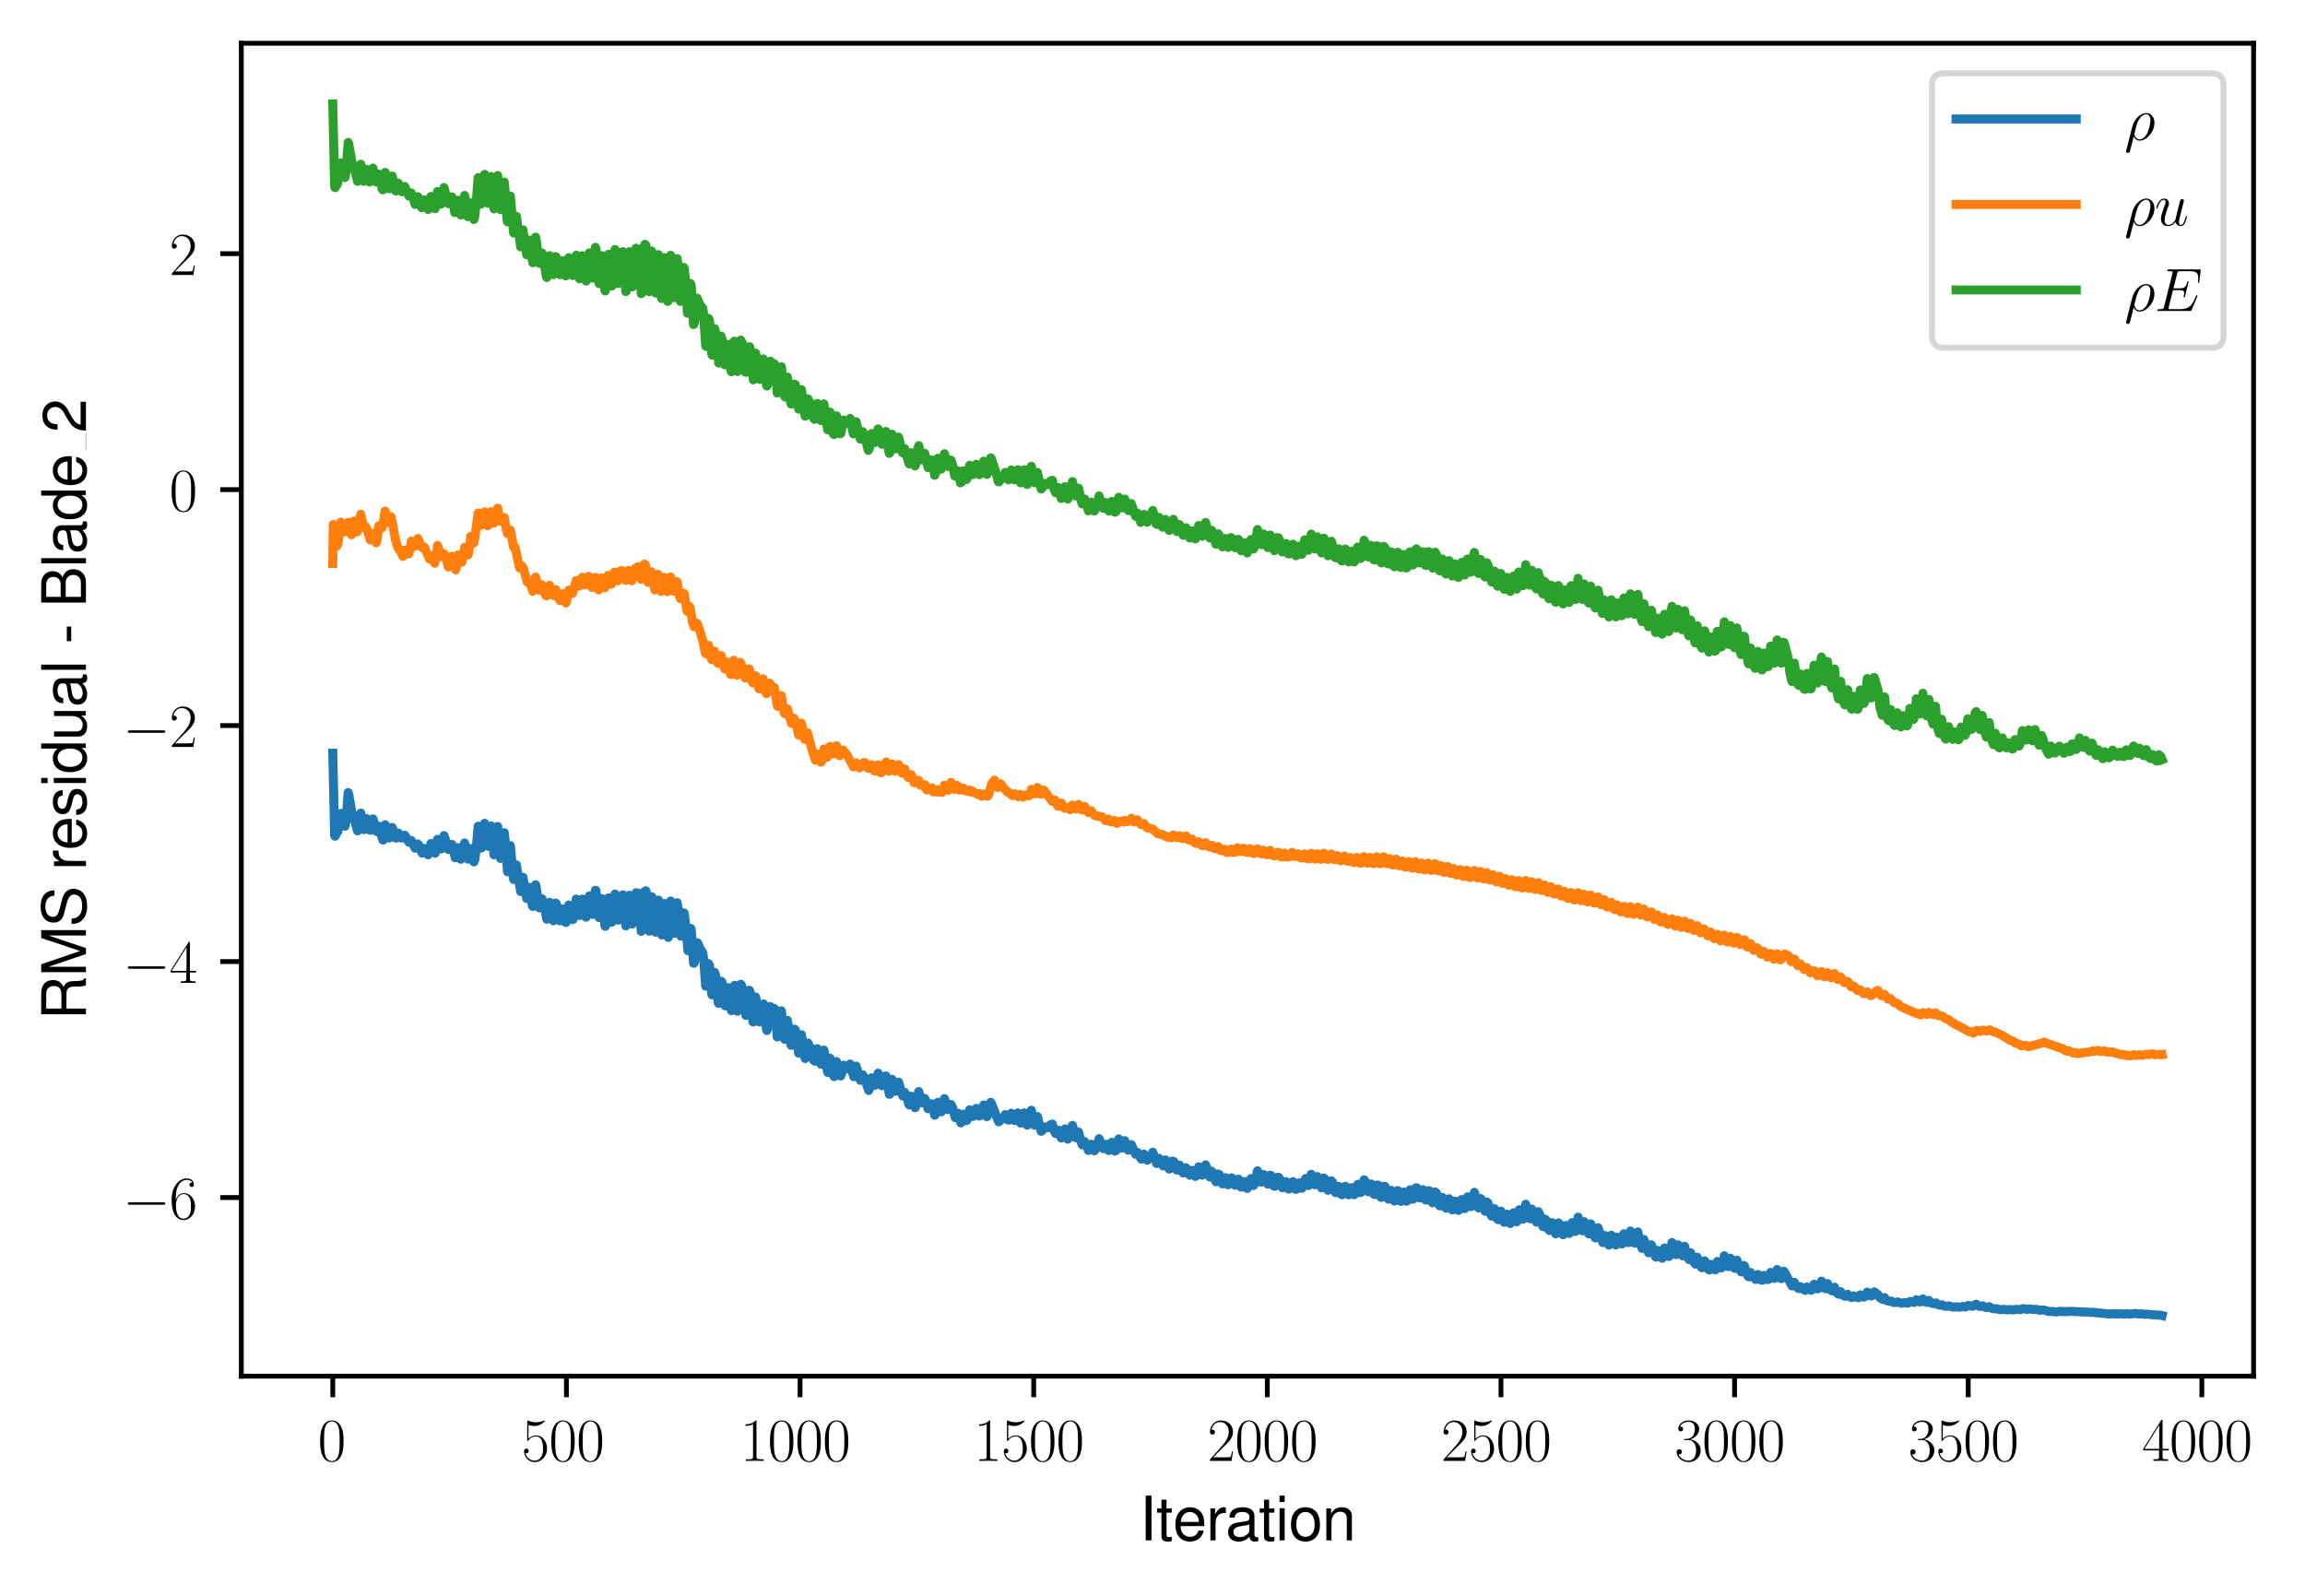 <?xml version="1.0" encoding="utf-8" standalone="no"?>
<!DOCTYPE svg PUBLIC "-//W3C//DTD SVG 1.1//EN"
  "http://www.w3.org/Graphics/SVG/1.1/DTD/svg11.dtd">
<svg xmlns:xlink="http://www.w3.org/1999/xlink" width="383.503pt" height="265.601pt" viewBox="0 0 383.503 265.601" xmlns="http://www.w3.org/2000/svg" version="1.1">
 <defs>
  <style type="text/css">*{stroke-linejoin: round; stroke-linecap: butt}</style>
 </defs>
 <g id="figure_1">
  <g id="patch_1">
   <path d="M 0 265.601 
L 383.503 265.601 
L 383.503 0 
L 0 0 
z
" style="fill: #ffffff"/>
  </g>
  <g id="axes_1">
   <g id="patch_2">
    <path d="M 40.15 228.96 
L 374.95 228.96 
L 374.95 7.2 
L 40.15 7.2 
z
" style="fill: #ffffff"/>
   </g>
   <g id="matplotlib.axis_1">
    <g id="xtick_1">
     <g id="line2d_1">
      <defs>
       <path id="m2e6b5d16b8" d="M 0 0 
L 0 3.5 
" style="stroke: #000000; stroke-width: 0.8"/>
      </defs>
      <g>
       <use xlink:href="#m2e6b5d16b8" x="55.369" y="228.96" style="stroke: #000000; stroke-width: 0.8"/>
      </g>
     </g>
     <g id="text_1">
      <!-- $\mathdefault{0}$ -->
      <g transform="translate(52.878 243.058) scale(0.1 -0.1)">
       <defs>
        <path id="CMR17-30" d="M 2688 2038 
C 2688 2430 2682 3099 2413 3613 
C 2176 4063 1798 4224 1466 4224 
C 1158 4224 768 4082 525 3620 
C 269 3137 243 2539 243 2038 
C 243 1671 250 1112 448 623 
C 723 -39 1216 -128 1466 -128 
C 1760 -128 2208 -7 2470 604 
C 2662 1048 2688 1568 2688 2038 
z
M 1466 -26 
C 1056 -26 813 328 723 816 
C 653 1196 653 1749 653 2109 
C 653 2604 653 3015 736 3407 
C 858 3954 1216 4121 1466 4121 
C 1728 4121 2067 3947 2189 3420 
C 2272 3054 2278 2623 2278 2109 
C 2278 1691 2278 1176 2202 797 
C 2067 96 1690 -26 1466 -26 
z
" transform="scale(0.016)"/>
       </defs>
       <use xlink:href="#CMR17-30" transform="scale(0.996)"/>
      </g>
     </g>
    </g>
    <g id="xtick_2">
     <g id="line2d_2">
      <g>
       <use xlink:href="#m2e6b5d16b8" x="94.24" y="228.96" style="stroke: #000000; stroke-width: 0.8"/>
      </g>
     </g>
     <g id="text_2">
      <!-- $\mathdefault{500}$ -->
      <g transform="translate(86.768 243.058) scale(0.1 -0.1)">
       <defs>
        <path id="CMR17-35" d="M 730 3750 
C 794 3724 1056 3641 1325 3641 
C 1920 3641 2246 3961 2432 4140 
C 2432 4191 2432 4224 2394 4224 
C 2387 4224 2374 4224 2323 4198 
C 2099 4102 1837 4032 1517 4032 
C 1325 4032 1037 4055 723 4191 
C 653 4224 640 4224 634 4224 
C 602 4224 595 4217 595 4090 
L 595 2231 
C 595 2113 595 2080 659 2080 
C 691 2080 704 2093 736 2139 
C 941 2435 1222 2560 1542 2560 
C 1766 2560 2246 2415 2246 1293 
C 2246 1087 2246 716 2054 422 
C 1894 159 1645 25 1370 25 
C 947 25 518 319 403 812 
C 429 806 480 793 506 793 
C 589 793 749 838 749 1036 
C 749 1209 627 1280 506 1280 
C 358 1280 262 1190 262 1011 
C 262 454 704 -128 1382 -128 
C 2042 -128 2669 441 2669 1267 
C 2669 2054 2170 2662 1549 2662 
C 1222 2662 947 2540 730 2304 
L 730 3750 
z
" transform="scale(0.016)"/>
       </defs>
       <use xlink:href="#CMR17-35" transform="scale(0.996)"/>
       <use xlink:href="#CMR17-30" transform="translate(45.69 0) scale(0.996)"/>
       <use xlink:href="#CMR17-30" transform="translate(91.381 0) scale(0.996)"/>
      </g>
     </g>
    </g>
    <g id="xtick_3">
     <g id="line2d_3">
      <g>
       <use xlink:href="#m2e6b5d16b8" x="133.112" y="228.96" style="stroke: #000000; stroke-width: 0.8"/>
      </g>
     </g>
     <g id="text_3">
      <!-- $\mathdefault{1000}$ -->
      <g transform="translate(123.149 243.058) scale(0.1 -0.1)">
       <defs>
        <path id="CMR17-31" d="M 1702 4083 
C 1702 4217 1696 4224 1606 4224 
C 1357 3927 979 3833 621 3820 
C 602 3820 570 3820 563 3808 
C 557 3795 557 3782 557 3648 
C 755 3648 1088 3686 1344 3839 
L 1344 467 
C 1344 243 1331 166 781 166 
L 589 166 
L 589 0 
C 896 6 1216 12 1523 12 
C 1830 12 2150 6 2458 0 
L 2458 166 
L 2266 166 
C 1715 166 1702 236 1702 467 
L 1702 4083 
z
" transform="scale(0.016)"/>
       </defs>
       <use xlink:href="#CMR17-31" transform="scale(0.996)"/>
       <use xlink:href="#CMR17-30" transform="translate(45.69 0) scale(0.996)"/>
       <use xlink:href="#CMR17-30" transform="translate(91.381 0) scale(0.996)"/>
       <use xlink:href="#CMR17-30" transform="translate(137.071 0) scale(0.996)"/>
      </g>
     </g>
    </g>
    <g id="xtick_4">
     <g id="line2d_4">
      <g>
       <use xlink:href="#m2e6b5d16b8" x="171.983" y="228.96" style="stroke: #000000; stroke-width: 0.8"/>
      </g>
     </g>
     <g id="text_4">
      <!-- $\mathdefault{1500}$ -->
      <g transform="translate(162.02 243.058) scale(0.1 -0.1)">
       <use xlink:href="#CMR17-31" transform="scale(0.996)"/>
       <use xlink:href="#CMR17-35" transform="translate(45.69 0) scale(0.996)"/>
       <use xlink:href="#CMR17-30" transform="translate(91.381 0) scale(0.996)"/>
       <use xlink:href="#CMR17-30" transform="translate(137.071 0) scale(0.996)"/>
      </g>
     </g>
    </g>
    <g id="xtick_5">
     <g id="line2d_5">
      <g>
       <use xlink:href="#m2e6b5d16b8" x="210.854" y="228.96" style="stroke: #000000; stroke-width: 0.8"/>
      </g>
     </g>
     <g id="text_5">
      <!-- $\mathdefault{2000}$ -->
      <g transform="translate(200.892 243.058) scale(0.1 -0.1)">
       <defs>
        <path id="CMR17-32" d="M 2669 990 
L 2554 990 
C 2490 537 2438 460 2413 422 
C 2381 371 1920 371 1830 371 
L 602 371 
C 832 620 1280 1073 1824 1596 
C 2214 1966 2669 2400 2669 3033 
C 2669 3788 2067 4224 1395 4224 
C 691 4224 262 3603 262 3027 
C 262 2777 448 2745 525 2745 
C 589 2745 781 2783 781 3007 
C 781 3206 614 3264 525 3264 
C 486 3264 448 3257 422 3244 
C 544 3788 915 4057 1306 4057 
C 1862 4057 2227 3616 2227 3033 
C 2227 2477 1901 1998 1536 1583 
L 262 147 
L 262 0 
L 2515 0 
L 2669 990 
z
" transform="scale(0.016)"/>
       </defs>
       <use xlink:href="#CMR17-32" transform="scale(0.996)"/>
       <use xlink:href="#CMR17-30" transform="translate(45.69 0) scale(0.996)"/>
       <use xlink:href="#CMR17-30" transform="translate(91.381 0) scale(0.996)"/>
       <use xlink:href="#CMR17-30" transform="translate(137.071 0) scale(0.996)"/>
      </g>
     </g>
    </g>
    <g id="xtick_6">
     <g id="line2d_6">
      <g>
       <use xlink:href="#m2e6b5d16b8" x="249.726" y="228.96" style="stroke: #000000; stroke-width: 0.8"/>
      </g>
     </g>
     <g id="text_6">
      <!-- $\mathdefault{2500}$ -->
      <g transform="translate(239.763 243.058) scale(0.1 -0.1)">
       <use xlink:href="#CMR17-32" transform="scale(0.996)"/>
       <use xlink:href="#CMR17-35" transform="translate(45.69 0) scale(0.996)"/>
       <use xlink:href="#CMR17-30" transform="translate(91.381 0) scale(0.996)"/>
       <use xlink:href="#CMR17-30" transform="translate(137.071 0) scale(0.996)"/>
      </g>
     </g>
    </g>
    <g id="xtick_7">
     <g id="line2d_7">
      <g>
       <use xlink:href="#m2e6b5d16b8" x="288.597" y="228.96" style="stroke: #000000; stroke-width: 0.8"/>
      </g>
     </g>
     <g id="text_7">
      <!-- $\mathdefault{3000}$ -->
      <g transform="translate(278.635 243.058) scale(0.1 -0.1)">
       <defs>
        <path id="CMR17-33" d="M 1414 2176 
C 1984 2176 2234 1673 2234 1094 
C 2234 322 1824 25 1453 25 
C 1114 25 563 193 390 691 
C 422 678 454 678 486 678 
C 640 678 755 780 755 947 
C 755 1132 614 1216 486 1216 
C 378 1216 211 1164 211 927 
C 211 335 787 -128 1466 -128 
C 2176 -128 2720 432 2720 1087 
C 2720 1718 2208 2176 1600 2246 
C 2086 2347 2554 2776 2554 3353 
C 2554 3856 2048 4224 1472 4224 
C 890 4224 378 3862 378 3347 
C 378 3123 544 3084 627 3084 
C 762 3084 877 3167 877 3334 
C 877 3500 762 3584 627 3584 
C 602 3584 570 3584 544 3571 
C 730 3999 1235 4076 1459 4076 
C 1683 4076 2106 3966 2106 3347 
C 2106 3167 2080 2851 1862 2574 
C 1670 2329 1453 2316 1242 2297 
C 1210 2297 1062 2284 1037 2284 
C 992 2278 966 2272 966 2227 
C 966 2182 973 2176 1101 2176 
L 1414 2176 
z
" transform="scale(0.016)"/>
       </defs>
       <use xlink:href="#CMR17-33" transform="scale(0.996)"/>
       <use xlink:href="#CMR17-30" transform="translate(45.69 0) scale(0.996)"/>
       <use xlink:href="#CMR17-30" transform="translate(91.381 0) scale(0.996)"/>
       <use xlink:href="#CMR17-30" transform="translate(137.071 0) scale(0.996)"/>
      </g>
     </g>
    </g>
    <g id="xtick_8">
     <g id="line2d_8">
      <g>
       <use xlink:href="#m2e6b5d16b8" x="327.469" y="228.96" style="stroke: #000000; stroke-width: 0.8"/>
      </g>
     </g>
     <g id="text_8">
      <!-- $\mathdefault{3500}$ -->
      <g transform="translate(317.506 243.058) scale(0.1 -0.1)">
       <use xlink:href="#CMR17-33" transform="scale(0.996)"/>
       <use xlink:href="#CMR17-35" transform="translate(45.69 0) scale(0.996)"/>
       <use xlink:href="#CMR17-30" transform="translate(91.381 0) scale(0.996)"/>
       <use xlink:href="#CMR17-30" transform="translate(137.071 0) scale(0.996)"/>
      </g>
     </g>
    </g>
    <g id="xtick_9">
     <g id="line2d_9">
      <g>
       <use xlink:href="#m2e6b5d16b8" x="366.34" y="228.96" style="stroke: #000000; stroke-width: 0.8"/>
      </g>
     </g>
     <g id="text_9">
      <!-- $\mathdefault{4000}$ -->
      <g transform="translate(356.378 243.058) scale(0.1 -0.1)">
       <defs>
        <path id="CMR17-34" d="M 2150 4147 
C 2150 4281 2144 4288 2029 4288 
L 128 1254 
L 128 1088 
L 1779 1088 
L 1779 460 
C 1779 230 1766 166 1318 166 
L 1197 166 
L 1197 0 
C 1402 12 1747 12 1965 12 
C 2182 12 2528 12 2733 0 
L 2733 166 
L 2611 166 
C 2163 166 2150 230 2150 460 
L 2150 1088 
L 2803 1088 
L 2803 1254 
L 2150 1254 
L 2150 4147 
z
M 1798 3723 
L 1798 1254 
L 256 1254 
L 1798 3723 
z
" transform="scale(0.016)"/>
       </defs>
       <use xlink:href="#CMR17-34" transform="scale(0.996)"/>
       <use xlink:href="#CMR17-30" transform="translate(45.69 0) scale(0.996)"/>
       <use xlink:href="#CMR17-30" transform="translate(91.381 0) scale(0.996)"/>
       <use xlink:href="#CMR17-30" transform="translate(137.071 0) scale(0.996)"/>
      </g>
     </g>
    </g>
    <g id="text_10">
     <!-- Iteration -->
     <g transform="translate(189.603 256.279) scale(0.1 -0.1)">
      <defs>
       <path id="NimbusSanL-Regu-49" d="M 1242 4672 
L 640 4672 
L 640 0 
L 1242 0 
L 1242 4672 
z
" transform="scale(0.016)"/>
       <path id="NimbusSanL-Regu-74" d="M 1626 3328 
L 1075 3328 
L 1075 4249 
L 544 4249 
L 544 3328 
L 90 3328 
L 90 2892 
L 544 2892 
L 544 402 
C 544 64 774 -128 1190 -128 
C 1318 -128 1446 -116 1626 -84 
L 1626 364 
C 1555 345 1472 339 1370 339 
C 1139 339 1075 402 1075 634 
L 1075 2892 
L 1626 2892 
L 1626 3328 
z
" transform="scale(0.016)"/>
       <path id="NimbusSanL-Regu-65" d="M 3283 1484 
C 3283 1998 3245 2311 3149 2565 
C 2931 3123 2419 3456 1792 3456 
C 858 3456 256 2734 256 1619 
C 256 545 838 -128 1779 -128 
C 2547 -128 3078 307 3213 1018 
L 2675 1018 
C 2528 588 2227 364 1798 364 
C 1459 364 1171 514 992 787 
C 864 974 819 1161 813 1484 
L 3283 1484 
z
M 826 1920 
C 870 2552 1248 2963 1786 2963 
C 2310 2963 2714 2519 2714 1959 
C 2714 1946 2714 1933 2707 1920 
L 826 1920 
z
" transform="scale(0.016)"/>
       <path id="NimbusSanL-Regu-72" d="M 442 3328 
L 442 0 
L 979 0 
L 979 1727 
C 979 2203 1101 2514 1357 2698 
C 1523 2819 1683 2857 2054 2863 
L 2054 3404 
C 1965 3449 1920 3456 1850 3456 
C 1504 3456 1242 3251 934 2750 
L 934 3328 
L 442 3328 
z
" transform="scale(0.016)"/>
       <path id="NimbusSanL-Regu-61" d="M 3424 332 
C 3366 320 3341 320 3309 320 
C 3123 320 3021 415 3021 581 
L 3021 2542 
C 3021 3135 2586 3456 1760 3456 
C 1274 3456 870 3315 646 3065 
C 493 2893 429 2702 416 2370 
L 954 2370 
C 998 2778 1242 2963 1741 2963 
C 2221 2963 2490 2784 2490 2466 
L 2490 2326 
C 2490 2103 2355 2007 1933 1956 
C 1178 1861 1062 1835 858 1753 
C 467 1593 269 1294 269 861 
C 269 256 691 -128 1370 -128 
C 1792 -128 2131 19 2509 364 
C 2547 25 2714 -128 3059 -128 
C 3168 -128 3251 -116 3424 -71 
L 3424 332 
z
M 2490 1071 
C 2490 893 2438 785 2278 638 
C 2061 441 1798 339 1485 339 
C 1069 339 826 536 826 874 
C 826 1224 1062 1402 1632 1485 
C 2195 1562 2310 1587 2490 1670 
L 2490 1071 
z
" transform="scale(0.016)"/>
       <path id="NimbusSanL-Regu-69" d="M 960 3358 
L 429 3358 
L 429 0 
L 960 0 
L 960 3358 
z
M 960 4672 
L 422 4672 
L 422 3999 
L 960 3999 
L 960 4672 
z
" transform="scale(0.016)"/>
       <path id="NimbusSanL-Regu-6f" d="M 1741 3456 
C 800 3456 230 2784 230 1663 
C 230 543 794 -128 1747 -128 
C 2688 -128 3264 543 3264 1638 
C 3264 2791 2707 3456 1741 3456 
z
M 1747 2963 
C 2349 2963 2707 2472 2707 1644 
C 2707 861 2336 364 1747 364 
C 1152 364 787 855 787 1663 
C 787 2466 1152 2963 1747 2963 
z
" transform="scale(0.016)"/>
       <path id="NimbusSanL-Regu-6e" d="M 448 3328 
L 448 0 
L 986 0 
L 986 1835 
C 986 2539 1344 2988 1894 2988 
C 2317 2988 2586 2732 2586 2328 
L 2586 0 
L 3117 0 
L 3117 2539 
C 3117 3097 2701 3456 2054 3456 
C 1555 3456 1235 3263 941 2796 
L 941 3328 
L 448 3328 
z
" transform="scale(0.016)"/>
      </defs>
      <use xlink:href="#NimbusSanL-Regu-49" transform="scale(0.996)"/>
      <use xlink:href="#NimbusSanL-Regu-74" transform="translate(27.695 0) scale(0.996)"/>
      <use xlink:href="#NimbusSanL-Regu-65" transform="translate(55.39 0) scale(0.996)"/>
      <use xlink:href="#NimbusSanL-Regu-72" transform="translate(110.782 0) scale(0.996)"/>
      <use xlink:href="#NimbusSanL-Regu-61" transform="translate(142.961 0) scale(0.996)"/>
      <use xlink:href="#NimbusSanL-Regu-74" transform="translate(198.353 0) scale(0.996)"/>
      <use xlink:href="#NimbusSanL-Regu-69" transform="translate(226.048 0) scale(0.996)"/>
      <use xlink:href="#NimbusSanL-Regu-6f" transform="translate(248.165 0) scale(0.996)"/>
      <use xlink:href="#NimbusSanL-Regu-6e" transform="translate(303.556 0) scale(0.996)"/>
     </g>
    </g>
   </g>
   <g id="matplotlib.axis_2">
    <g id="ytick_1">
     <g id="line2d_10">
      <defs>
       <path id="m0948730487" d="M 0 0 
L -3.5 0 
" style="stroke: #000000; stroke-width: 0.8"/>
      </defs>
      <g>
       <use xlink:href="#m0948730487" x="40.15" y="199.243" style="stroke: #000000; stroke-width: 0.8"/>
      </g>
     </g>
     <g id="text_11">
      <!-- $\mathdefault{−6}$ -->
      <g transform="translate(20.42 202.792) scale(0.1 -0.1)">
       <defs>
        <path id="CMSY10-0" d="M 4218 1472 
C 4326 1472 4442 1472 4442 1600 
C 4442 1728 4326 1728 4218 1728 
L 755 1728 
C 646 1728 531 1728 531 1600 
C 531 1472 646 1472 755 1472 
L 4218 1472 
z
" transform="scale(0.016)"/>
        <path id="CMR17-36" d="M 678 2198 
C 678 3712 1395 4076 1811 4076 
C 1946 4076 2272 4049 2400 3782 
C 2298 3782 2106 3782 2106 3558 
C 2106 3385 2246 3328 2336 3328 
C 2394 3328 2566 3353 2566 3571 
C 2566 3987 2246 4224 1805 4224 
C 1043 4224 243 3411 243 2011 
C 243 257 966 -128 1478 -128 
C 2099 -128 2688 431 2688 1295 
C 2688 2101 2170 2688 1517 2688 
C 1126 2688 838 2430 678 1979 
L 678 2198 
z
M 1478 25 
C 691 25 691 1212 691 1450 
C 691 1914 909 2585 1504 2585 
C 1613 2585 1926 2585 2138 2140 
C 2253 1889 2253 1624 2253 1302 
C 2253 954 2253 696 2118 438 
C 1978 173 1773 25 1478 25 
z
" transform="scale(0.016)"/>
       </defs>
       <use xlink:href="#CMSY10-0" transform="scale(0.996)"/>
       <use xlink:href="#CMR17-36" transform="translate(77.487 0) scale(0.996)"/>
      </g>
     </g>
    </g>
    <g id="ytick_2">
     <g id="line2d_11">
      <g>
       <use xlink:href="#m0948730487" x="40.15" y="159.982" style="stroke: #000000; stroke-width: 0.8"/>
      </g>
     </g>
     <g id="text_12">
      <!-- $\mathdefault{−4}$ -->
      <g transform="translate(20.42 163.532) scale(0.1 -0.1)">
       <use xlink:href="#CMSY10-0" transform="scale(0.996)"/>
       <use xlink:href="#CMR17-34" transform="translate(77.487 0) scale(0.996)"/>
      </g>
     </g>
    </g>
    <g id="ytick_3">
     <g id="line2d_12">
      <g>
       <use xlink:href="#m0948730487" x="40.15" y="120.722" style="stroke: #000000; stroke-width: 0.8"/>
      </g>
     </g>
     <g id="text_13">
      <!-- $\mathdefault{−2}$ -->
      <g transform="translate(20.42 124.271) scale(0.1 -0.1)">
       <use xlink:href="#CMSY10-0" transform="scale(0.996)"/>
       <use xlink:href="#CMR17-32" transform="translate(77.487 0) scale(0.996)"/>
      </g>
     </g>
    </g>
    <g id="ytick_4">
     <g id="line2d_13">
      <g>
       <use xlink:href="#m0948730487" x="40.15" y="81.462" style="stroke: #000000; stroke-width: 0.8"/>
      </g>
     </g>
     <g id="text_14">
      <!-- $\mathdefault{0}$ -->
      <g transform="translate(28.169 85.011) scale(0.1 -0.1)">
       <use xlink:href="#CMR17-30" transform="scale(0.996)"/>
      </g>
     </g>
    </g>
    <g id="ytick_5">
     <g id="line2d_14">
      <g>
       <use xlink:href="#m0948730487" x="40.15" y="42.202" style="stroke: #000000; stroke-width: 0.8"/>
      </g>
     </g>
     <g id="text_15">
      <!-- $\mathdefault{2}$ -->
      <g transform="translate(28.169 45.751) scale(0.1 -0.1)">
       <use xlink:href="#CMR17-32" transform="scale(0.996)"/>
      </g>
     </g>
    </g>
    <g id="text_16">
     <!-- RMS residual - Blade_2 -->
     <g transform="translate(14.298 169.701) rotate(-90) scale(0.1 -0.1)">
      <defs>
       <path id="NimbusSanL-Regu-52" d="M 1190 2035 
L 2726 2035 
C 3258 2035 3494 1775 3494 1191 
L 3488 770 
C 3488 478 3539 192 3622 0 
L 4346 0 
L 4346 147 
C 4122 303 4077 471 4064 1101 
C 4058 1879 3936 2111 3430 2329 
C 3955 2585 4166 2907 4166 3432 
C 4166 4230 3661 4672 2746 4672 
L 595 4672 
L 595 0 
L 1190 0 
L 1190 2035 
z
M 1190 2560 
L 1190 4147 
L 2630 4147 
C 2963 4147 3155 4096 3302 3970 
C 3462 3837 3546 3628 3546 3350 
C 3546 2806 3264 2560 2630 2560 
L 1190 2560 
z
" transform="scale(0.016)"/>
       <path id="NimbusSanL-Regu-4d" d="M 2995 0 
L 4307 3915 
L 4307 0 
L 4870 0 
L 4870 4672 
L 4045 4672 
L 2688 602 
L 1306 4672 
L 480 4672 
L 480 0 
L 1043 0 
L 1043 3915 
L 2368 0 
L 2995 0 
z
" transform="scale(0.016)"/>
       <path id="NimbusSanL-Regu-53" d="M 3814 3295 
C 3808 4204 3181 4736 2106 4736 
C 1082 4736 448 4211 448 3372 
C 448 2806 749 2450 1363 2291 
L 2522 1986 
C 3110 1833 3379 1598 3379 1236 
C 3379 988 3245 733 3046 593 
C 2861 466 2566 396 2189 396 
C 1683 396 1338 517 1114 784 
C 941 988 864 1210 870 1496 
L 307 1496 
C 314 1070 397 790 582 536 
C 902 102 1440 -128 2150 -128 
C 2707 -128 3162 0 3462 230 
C 3776 479 3974 892 3974 1293 
C 3974 1865 3616 2284 2982 2456 
L 1811 2768 
C 1248 2920 1043 3098 1043 3454 
C 1043 3925 1459 4236 2086 4236 
C 2829 4236 3245 3899 3251 3295 
L 3814 3295 
z
" transform="scale(0.016)"/>
       <path id="NimbusSanL-Regu-73" d="M 2803 2428 
C 2797 3084 2362 3456 1587 3456 
C 806 3456 301 3052 301 2434 
C 301 1912 570 1663 1363 1472 
L 1862 1351 
C 2234 1262 2381 1129 2381 887 
C 2381 574 2067 364 1600 364 
C 1312 364 1069 447 934 587 
C 851 683 813 778 781 1014 
L 218 1014 
C 243 243 678 -128 1555 -128 
C 2400 -128 2938 288 2938 931 
C 2938 1428 2656 1702 1990 1861 
L 1478 1982 
C 1043 2084 858 2224 858 2459 
C 858 2765 1133 2963 1568 2963 
C 1997 2963 2227 2778 2240 2428 
L 2803 2428 
z
" transform="scale(0.016)"/>
       <path id="NimbusSanL-Regu-64" d="M 3168 4672 
L 2637 4672 
L 2637 2937 
C 2413 3276 2054 3456 1606 3456 
C 736 3456 166 2759 166 1695 
C 166 568 723 -128 1626 -128 
C 2086 -128 2406 44 2694 460 
L 2694 19 
L 3168 19 
L 3168 4672 
z
M 1696 2956 
C 2272 2956 2637 2447 2637 1651 
C 2637 880 2266 371 1702 371 
C 1114 371 723 887 723 1663 
C 723 2440 1114 2956 1696 2956 
z
" transform="scale(0.016)"/>
       <path id="NimbusSanL-Regu-75" d="M 3085 19 
L 3085 3328 
L 2554 3328 
L 2554 1454 
C 2554 780 2195 339 1638 339 
C 1216 339 947 591 947 988 
L 947 3328 
L 416 3328 
L 416 780 
C 416 230 832 -128 1485 -128 
C 1978 -128 2291 44 2605 484 
L 2605 19 
L 3085 19 
z
" transform="scale(0.016)"/>
       <path id="NimbusSanL-Regu-6c" d="M 973 4672 
L 435 4672 
L 435 0 
L 973 0 
L 973 4672 
z
" transform="scale(0.016)"/>
       <path id="NimbusSanL-Regu-2d" d="M 1818 1996 
L 294 1996 
L 294 1536 
L 1818 1536 
L 1818 1996 
z
" transform="scale(0.016)"/>
       <path id="NimbusSanL-Regu-42" d="M 506 0 
L 2611 0 
C 3053 0 3379 121 3629 390 
C 3859 632 3987 961 3987 1321 
C 3987 1878 3731 2214 3136 2444 
C 3558 2643 3782 2994 3782 3476 
C 3782 3821 3654 4127 3411 4345 
C 3168 4569 2848 4672 2400 4672 
L 506 4672 
L 506 0 
z
M 1101 2636 
L 1101 4147 
L 2253 4147 
C 2586 4147 2771 4101 2931 3977 
C 3098 3847 3187 3652 3187 3391 
C 3187 3138 3098 2936 2931 2806 
C 2771 2682 2586 2636 2253 2636 
L 1101 2636 
z
M 1101 524 
L 1101 2112 
L 2554 2112 
C 2842 2112 3034 2042 3174 1890 
C 3315 1745 3392 1542 3392 1315 
C 3392 1093 3315 891 3174 746 
C 3034 594 2842 524 2554 524 
L 1101 524 
z
" transform="scale(0.016)"/>
       <path id="NimbusSanL-Regu-32" d="M 3238 556 
L 851 556 
C 909 928 1114 1165 1670 1493 
L 2310 1839 
C 2944 2185 3270 2653 3270 3211 
C 3270 3589 3117 3942 2848 4185 
C 2579 4428 2246 4544 1818 4544 
C 1242 4544 813 4339 563 3955 
C 403 3711 333 3429 320 2967 
L 883 2967 
C 902 3275 941 3461 1018 3608 
C 1165 3884 1459 4051 1798 4051 
C 2310 4051 2694 3685 2694 3198 
C 2694 2839 2483 2531 2080 2300 
L 1491 1967 
C 544 1428 269 999 218 0 
L 3238 0 
L 3238 556 
z
" transform="scale(0.016)"/>
      </defs>
      <use xlink:href="#NimbusSanL-Regu-52" transform="scale(0.996)"/>
      <use xlink:href="#NimbusSanL-Regu-4d" transform="translate(71.93 0) scale(0.996)"/>
      <use xlink:href="#NimbusSanL-Regu-53" transform="translate(154.918 0) scale(0.996)"/>
      <use xlink:href="#NimbusSanL-Regu-72" transform="translate(249.064 0) scale(0.996)"/>
      <use xlink:href="#NimbusSanL-Regu-65" transform="translate(282.239 0) scale(0.996)"/>
      <use xlink:href="#NimbusSanL-Regu-73" transform="translate(337.631 0) scale(0.996)"/>
      <use xlink:href="#NimbusSanL-Regu-69" transform="translate(387.444 0) scale(0.996)"/>
      <use xlink:href="#NimbusSanL-Regu-64" transform="translate(409.561 0) scale(0.996)"/>
      <use xlink:href="#NimbusSanL-Regu-75" transform="translate(464.952 0) scale(0.996)"/>
      <use xlink:href="#NimbusSanL-Regu-61" transform="translate(520.344 0) scale(0.996)"/>
      <use xlink:href="#NimbusSanL-Regu-6c" transform="translate(575.736 0) scale(0.996)"/>
      <use xlink:href="#NimbusSanL-Regu-2d" transform="translate(625.547 0) scale(0.996)"/>
      <use xlink:href="#NimbusSanL-Regu-42" transform="translate(686.418 0) scale(0.996)"/>
      <use xlink:href="#NimbusSanL-Regu-6c" transform="translate(752.868 0) scale(0.996)"/>
      <use xlink:href="#NimbusSanL-Regu-61" transform="translate(774.985 0) scale(0.996)"/>
      <use xlink:href="#NimbusSanL-Regu-64" transform="translate(830.376 0) scale(0.996)"/>
      <use xlink:href="#NimbusSanL-Regu-65" transform="translate(885.768 0) scale(0.996)"/>
      <use xlink:href="#NimbusSanL-Regu-32" transform="translate(977.025 0) scale(0.996)"/>
      <path d="M 947.137 0 
L 977.025 0 
L 977.025 0.399 
L 947.137 0.399 
L 947.137 0 
z
"/>
     </g>
    </g>
   </g>
   <g id="line2d_15">
    <path d="M 55.369 125.313 
L 55.68 139.046 
L 55.757 139.118 
L 56.224 138.273 
L 56.457 137.043 
L 56.69 135.336 
L 56.768 135.349 
L 57.312 137.426 
L 57.39 137.467 
L 57.545 136.77 
L 57.934 131.862 
L 58.012 132.115 
L 58.712 136.113 
L 58.789 136.154 
L 58.867 136.027 
L 59.489 138.239 
L 59.567 138.135 
L 59.8 137.29 
L 60.033 135.282 
L 60.111 135.636 
L 60.577 138.029 
L 60.655 137.971 
L 60.811 137.351 
L 60.966 136.188 
L 61.044 136.474 
L 61.433 138.073 
L 61.666 138.129 
L 61.899 137.22 
L 62.054 136.232 
L 62.676 138.326 
L 62.754 138.376 
L 62.91 137.912 
L 62.987 137.451 
L 63.065 137.599 
L 63.298 138.295 
L 63.687 139.744 
L 63.765 139.764 
L 63.92 139.094 
L 64.076 137.215 
L 64.154 137.375 
L 64.387 138.218 
L 64.698 139.349 
L 64.775 139.421 
L 64.853 139.313 
L 65.242 137.67 
L 65.475 138.38 
L 65.786 139.391 
L 65.942 139.44 
L 66.097 139.166 
L 66.253 138.588 
L 66.564 139.179 
L 66.797 139.434 
L 67.03 139.357 
L 67.341 138.956 
L 67.419 139.072 
L 68.041 140.142 
L 68.274 140.117 
L 68.429 139.838 
L 68.507 139.935 
L 68.818 140.654 
L 69.051 141.096 
L 69.207 141.122 
L 69.362 140.914 
L 69.518 140.424 
L 69.596 140.479 
L 69.751 140.743 
L 70.217 141.924 
L 70.373 141.884 
L 70.528 141.568 
L 70.606 141.163 
L 70.684 141.203 
L 70.839 141.413 
L 71.228 142.221 
L 71.384 141.993 
L 71.617 140.936 
L 71.695 140.339 
L 71.772 140.419 
L 71.928 140.843 
L 72.239 141.873 
L 72.394 141.96 
L 72.55 141.463 
L 72.783 139.651 
L 72.861 139.806 
L 73.327 141.263 
L 73.405 141.216 
L 73.56 140.77 
L 73.871 139.02 
L 73.949 139.206 
L 74.571 141.315 
L 74.727 141.348 
L 75.115 141.054 
L 75.193 140.488 
L 75.271 140.709 
L 75.737 142.707 
L 75.893 142.657 
L 76.048 142.118 
L 76.204 141.023 
L 76.281 141.15 
L 76.515 142.397 
L 76.67 142.956 
L 76.903 142.63 
L 77.059 142.185 
L 77.292 140.255 
L 77.37 140.46 
L 77.603 142.083 
L 77.836 142.94 
L 77.992 142.754 
L 78.147 142.227 
L 78.303 141.177 
L 78.38 141.194 
L 78.458 141.286 
L 78.614 142.086 
L 78.847 143.401 
L 79.002 142.996 
L 79.236 141.246 
L 79.547 137.468 
L 79.624 137.719 
L 79.78 138.704 
L 80.013 141.09 
L 80.091 141.093 
L 80.246 140.49 
L 80.635 136.975 
L 80.713 137.638 
L 81.257 140.817 
L 81.335 140.616 
L 81.723 137.42 
L 81.801 138.037 
L 81.957 139.429 
L 82.19 142.232 
L 82.268 142.101 
L 82.423 141.096 
L 82.812 137.51 
L 83.123 140.858 
L 83.278 142.823 
L 83.434 142.454 
L 83.589 141.197 
L 83.9 138.536 
L 84.056 139.946 
L 84.444 145.049 
L 84.522 144.992 
L 84.833 140.765 
L 84.911 140.687 
L 85.455 146.324 
L 85.922 143.904 
L 86.621 148.335 
L 86.777 147.428 
L 87.01 145.954 
L 87.632 149.495 
L 87.71 149.46 
L 88.021 147.626 
L 88.098 147.928 
L 88.332 149.421 
L 88.565 150.684 
L 88.643 150.815 
L 88.72 150.701 
L 88.954 148.791 
L 89.109 147.204 
L 89.187 147.449 
L 89.42 148.992 
L 89.731 151.048 
L 89.809 151.042 
L 90.12 149.507 
L 90.197 149.543 
L 90.431 150.235 
L 90.975 152.928 
L 91.13 152.206 
L 91.441 150.127 
L 91.675 150.838 
L 92.063 153.195 
L 92.141 153.027 
L 92.374 151.033 
L 92.452 150.251 
L 92.53 150.297 
L 92.685 150.746 
L 93.152 153.208 
L 93.229 153.107 
L 93.618 151.229 
L 93.696 151.275 
L 93.851 152.07 
L 94.085 153.444 
L 94.162 153.479 
L 94.24 153.373 
L 94.396 152.537 
L 94.629 150.574 
L 94.706 150.61 
L 94.862 151.105 
L 95.251 152.983 
L 95.328 152.981 
L 95.484 152.186 
L 95.873 149.579 
L 96.028 150.042 
L 96.417 152.325 
L 96.495 152.271 
L 96.65 151.481 
L 96.883 149.588 
L 96.961 149.619 
L 97.117 150.295 
L 97.428 152.509 
L 97.505 152.599 
L 97.583 152.516 
L 97.738 151.605 
L 98.049 149.065 
L 98.127 149.19 
L 98.594 152.137 
L 98.749 151.296 
L 99.06 148.137 
L 99.138 148.148 
L 99.293 149.166 
L 99.604 152.39 
L 99.682 152.656 
L 99.76 152.524 
L 100.149 149.519 
L 100.226 149.623 
L 100.382 151.182 
L 100.615 153.892 
L 100.693 154.12 
L 100.77 154.049 
L 101.004 151.53 
L 101.237 149.391 
L 101.315 149.404 
L 101.47 150.961 
L 101.703 153.368 
L 101.781 153.437 
L 101.859 153.279 
L 102.092 150.549 
L 102.325 148.749 
L 102.403 148.859 
L 102.559 150.62 
L 102.792 153.009 
L 102.87 153.093 
L 102.947 152.903 
L 103.491 149.046 
L 103.647 148.872 
L 103.725 149.097 
L 103.88 151.313 
L 104.113 154.045 
L 104.191 153.994 
L 104.347 152.473 
L 104.658 149.025 
L 104.735 148.947 
L 104.891 150.683 
L 105.124 153.711 
L 105.202 153.723 
L 105.28 153.531 
L 105.824 148.524 
L 106.057 149.023 
L 106.212 148.622 
L 106.29 148.699 
L 106.446 150.859 
L 106.679 154.946 
L 106.757 154.843 
L 106.912 152.543 
L 107.223 148.352 
L 107.456 148.214 
L 107.534 148.541 
L 107.69 150.942 
L 107.923 154.647 
L 108.001 154.923 
L 108.156 152.711 
L 108.389 149.235 
L 108.467 149.208 
L 108.545 149.451 
L 108.7 151.41 
L 108.933 154.215 
L 109.089 155.096 
L 109.555 149.756 
L 109.633 149.904 
L 109.789 152.046 
L 110.022 155.264 
L 110.1 155.562 
L 110.177 155.4 
L 110.566 150.325 
L 110.644 150.558 
L 110.799 152.71 
L 111.033 155.546 
L 111.188 155.961 
L 111.266 155.27 
L 111.577 149.911 
L 111.81 151.606 
L 112.121 154.635 
L 112.199 155.296 
L 112.276 155.14 
L 112.587 150.826 
L 112.665 150.191 
L 112.898 151.496 
L 113.287 155.754 
L 113.443 154.461 
L 113.676 151.862 
L 113.831 151.924 
L 114.064 153.6 
L 114.453 158.175 
L 114.609 156.851 
L 114.92 154.457 
L 114.997 154.62 
L 115.153 156.728 
L 115.386 160.245 
L 115.464 160.258 
L 115.542 160.12 
L 115.775 157.851 
L 116.008 156.847 
L 116.164 157.038 
L 116.552 158.034 
L 116.708 158.143 
L 116.941 158.546 
L 117.096 159.794 
L 117.407 164.066 
L 117.485 164.082 
L 117.641 162.782 
L 117.874 160.317 
L 118.029 160.548 
L 118.185 162.261 
L 118.418 165.425 
L 118.496 165.538 
L 118.574 165.403 
L 118.885 161.781 
L 119.04 162.14 
L 119.196 163.616 
L 119.506 166.872 
L 119.584 166.947 
L 119.74 165.566 
L 119.973 163.245 
L 120.128 163.418 
L 120.284 164.578 
L 120.517 167.181 
L 120.673 167.352 
L 120.828 166.279 
L 121.061 164.329 
L 121.139 164.315 
L 121.217 164.587 
L 121.683 168.145 
L 121.761 167.914 
L 122.228 163.933 
L 122.383 165.224 
L 122.616 168.14 
L 122.694 168.253 
L 122.772 168.117 
L 122.927 166.721 
L 123.238 163.765 
L 123.316 163.815 
L 123.705 165.049 
L 124.093 168.947 
L 124.171 168.782 
L 124.404 166.177 
L 124.638 164.75 
L 124.715 164.782 
L 124.871 165.282 
L 125.026 167.156 
L 125.259 169.989 
L 125.337 170.027 
L 125.415 169.621 
L 125.726 165.897 
L 125.959 167.059 
L 126.348 170.023 
L 126.426 170.018 
L 126.503 169.769 
L 126.892 167.126 
L 127.048 167.038 
L 127.125 167.195 
L 127.281 168.608 
L 127.514 171.261 
L 127.592 171.45 
L 127.67 171.253 
L 128.136 167.47 
L 128.214 167.507 
L 128.525 168.163 
L 128.758 167.968 
L 128.836 167.784 
L 128.991 168.218 
L 129.147 170.26 
L 129.302 172.517 
L 129.38 172.494 
L 129.535 172.129 
L 129.691 170.74 
L 130.002 168.18 
L 130.235 170.197 
L 130.546 172.923 
L 130.624 172.891 
L 130.779 171.761 
L 131.012 169.773 
L 131.557 173.775 
L 131.634 173.921 
L 131.712 173.85 
L 131.945 172.305 
L 132.179 171.228 
L 132.334 171.357 
L 132.878 175.232 
L 132.956 175.219 
L 133.112 174.268 
L 133.345 172.158 
L 133.578 173.572 
L 133.889 175.907 
L 133.967 176.112 
L 134.044 176.042 
L 134.433 173.546 
L 134.511 173.684 
L 134.9 174.736 
L 134.977 174.39 
L 135.366 176.399 
L 135.599 176.564 
L 135.755 176.015 
L 135.988 174.476 
L 136.066 174.77 
L 136.61 177.076 
L 136.688 177.032 
L 136.921 175.901 
L 137.076 174.711 
L 137.154 175.002 
L 137.387 176.567 
L 137.698 178.415 
L 137.776 178.431 
L 137.932 177.441 
L 138.087 176.056 
L 138.165 176.241 
L 138.32 176.901 
L 138.709 179.044 
L 138.787 179.12 
L 138.864 178.947 
L 139.175 176.623 
L 139.253 176.839 
L 139.409 177.494 
L 139.72 178.925 
L 139.875 179.02 
L 140.031 178.605 
L 140.342 177.234 
L 140.419 177.252 
L 140.808 177.839 
L 141.041 177.692 
L 141.352 177.32 
L 141.43 177.024 
L 142.052 179.141 
L 142.207 178.636 
L 142.441 177.375 
L 143.14 179.742 
L 143.374 179.149 
L 143.529 178.823 
L 143.685 179.09 
L 144.54 181.429 
L 144.695 181.102 
L 145.006 179.324 
L 145.084 179.491 
L 145.55 180.562 
L 145.706 180.309 
L 145.939 179.417 
L 146.095 178.553 
L 146.172 178.808 
L 146.717 180.639 
L 146.872 180.397 
L 147.261 179.028 
L 147.338 179.097 
L 147.416 179.018 
L 147.649 180.33 
L 147.96 182.066 
L 148.038 182.051 
L 148.194 181.48 
L 148.427 179.576 
L 148.505 179.793 
L 148.738 180.789 
L 148.971 181.554 
L 149.127 181.529 
L 149.282 181.101 
L 149.515 180.047 
L 150.215 182.353 
L 150.293 182.362 
L 150.526 181.745 
L 150.604 181.909 
L 150.837 182.44 
L 151.226 183.779 
L 151.303 183.853 
L 151.459 183.386 
L 151.614 182.397 
L 151.692 182.524 
L 151.848 182.858 
L 152.236 184.29 
L 152.314 184.263 
L 152.47 183.493 
L 152.78 181.785 
L 152.858 181.605 
L 153.402 183.486 
L 153.558 183.462 
L 153.869 182.772 
L 153.947 182.955 
L 154.102 183.32 
L 154.413 184.47 
L 154.724 184.447 
L 155.035 183.648 
L 155.113 183.778 
L 155.268 184.218 
L 155.501 185.546 
L 155.579 185.519 
L 155.812 184.956 
L 156.046 183.401 
L 156.123 183.481 
L 156.279 183.851 
L 156.59 184.984 
L 156.823 184.398 
L 157.134 182.782 
L 157.212 182.963 
L 157.445 183.832 
L 157.678 184.607 
L 157.834 184.572 
L 158.145 183.923 
L 158.222 183.762 
L 158.456 184.206 
L 158.922 185.945 
L 159.078 185.844 
L 159.389 185.22 
L 159.466 185.321 
L 159.855 186.825 
L 160.011 186.671 
L 160.166 185.94 
L 160.244 185.37 
L 160.322 185.399 
L 160.477 185.458 
L 160.788 186.436 
L 160.866 186.392 
L 161.099 185.923 
L 161.332 184.644 
L 161.41 184.792 
L 161.565 185.053 
L 161.876 185.75 
L 162.265 185.095 
L 162.421 184.412 
L 162.498 184.604 
L 162.732 185.248 
L 162.965 185.683 
L 163.276 185.266 
L 163.664 183.835 
L 164.209 185.788 
L 164.364 185.472 
L 164.831 183.394 
L 164.908 183.492 
L 166.152 186.642 
L 166.308 186.558 
L 166.696 186.041 
L 166.93 185.949 
L 167.163 185.733 
L 167.241 185.446 
L 167.552 186.246 
L 167.785 186.38 
L 167.94 186.255 
L 168.174 185.553 
L 168.251 185.209 
L 168.64 186.357 
L 168.796 186.43 
L 169.029 186.159 
L 169.262 185.48 
L 169.34 185.168 
L 169.806 186.862 
L 169.962 186.752 
L 170.195 186.21 
L 170.428 185.142 
L 170.895 187.207 
L 170.972 187.161 
L 171.206 186.451 
L 171.594 184.715 
L 172.138 187.214 
L 172.294 186.912 
L 172.605 185.763 
L 173.227 188.222 
L 173.305 188.196 
L 173.538 187.848 
L 173.771 187.506 
L 174.004 187.547 
L 174.315 187.644 
L 174.626 187.247 
L 174.859 187.082 
L 175.015 187.156 
L 175.093 187.014 
L 175.404 188.183 
L 175.637 188.595 
L 175.87 188.612 
L 176.026 188.314 
L 176.103 188.011 
L 176.57 189.336 
L 176.725 189.178 
L 177.036 188.655 
L 177.192 187.819 
L 177.658 189.534 
L 177.736 189.426 
L 178.125 188.167 
L 178.358 187.433 
L 178.436 187.237 
L 178.98 189.298 
L 179.135 189.176 
L 179.446 188.335 
L 179.524 188.582 
L 179.835 189.933 
L 180.068 190.481 
L 180.224 190.46 
L 180.379 190.182 
L 180.457 189.932 
L 180.535 190.039 
L 180.69 190.238 
L 181.079 191.409 
L 181.312 191.266 
L 181.468 190.8 
L 181.545 190.373 
L 181.623 190.436 
L 181.779 190.546 
L 182.09 191.464 
L 182.167 191.397 
L 182.401 190.964 
L 182.867 189.451 
L 183.567 191.097 
L 183.722 191.001 
L 184.033 190.378 
L 184.189 190.66 
L 184.422 191.411 
L 184.655 191.349 
L 184.811 190.957 
L 184.966 190.057 
L 185.044 190.085 
L 185.122 190.124 
L 185.277 190.62 
L 185.51 191.524 
L 185.666 191.438 
L 185.821 191.03 
L 186.132 189.487 
L 186.365 190.136 
L 186.676 191.009 
L 186.832 190.884 
L 186.987 190.452 
L 187.143 189.778 
L 187.454 190.763 
L 187.687 191.367 
L 187.843 191.299 
L 188.076 190.88 
L 188.231 190.446 
L 188.931 192.041 
L 189.164 191.888 
L 189.242 191.732 
L 189.864 192.848 
L 190.175 192.528 
L 190.33 192.015 
L 190.408 192.158 
L 190.641 192.609 
L 190.875 193.035 
L 191.108 192.75 
L 191.807 191.701 
L 192.429 193.571 
L 192.585 193.488 
L 192.74 193.06 
L 192.818 192.707 
L 192.896 192.82 
L 193.051 193.014 
L 193.518 193.984 
L 193.673 193.834 
L 193.906 192.98 
L 193.984 193.08 
L 194.14 193.339 
L 194.528 194.503 
L 194.684 194.407 
L 194.839 193.898 
L 195.073 193.17 
L 195.306 193.253 
L 195.539 193.962 
L 195.772 194.665 
L 195.928 194.67 
L 196.083 194.371 
L 196.239 193.84 
L 196.317 193.97 
L 196.55 194.462 
L 196.861 195.165 
L 197.016 195.127 
L 197.172 194.875 
L 197.327 194.294 
L 197.405 194.407 
L 197.56 194.623 
L 197.949 195.524 
L 198.182 195.28 
L 198.338 194.727 
L 198.416 194.828 
L 198.571 194.996 
L 198.882 195.73 
L 198.96 195.69 
L 199.193 195.198 
L 199.426 194.126 
L 199.504 194.297 
L 199.737 194.893 
L 199.97 195.525 
L 200.126 195.447 
L 200.359 194.766 
L 200.592 193.803 
L 201.292 195.827 
L 201.448 195.591 
L 201.603 194.877 
L 201.681 194.978 
L 201.836 195.169 
L 202.303 196.612 
L 202.38 196.587 
L 202.536 196.16 
L 202.691 195.317 
L 202.769 195.364 
L 202.925 195.488 
L 203.391 196.972 
L 203.469 196.93 
L 203.624 196.406 
L 203.78 195.955 
L 203.935 195.944 
L 204.091 196.46 
L 204.324 197.125 
L 204.48 197.032 
L 204.713 196.305 
L 204.868 195.963 
L 205.024 196.025 
L 205.49 197.197 
L 205.646 197.028 
L 206.034 196.185 
L 206.112 196.239 
L 206.501 197.509 
L 206.579 197.484 
L 206.734 197.316 
L 207.045 196.588 
L 207.123 196.583 
L 207.278 197.118 
L 207.512 197.739 
L 207.745 197.34 
L 208.133 196.092 
L 208.211 196.158 
L 208.522 197.239 
L 208.6 197.209 
L 208.833 196.668 
L 209.222 194.794 
L 209.3 194.969 
L 209.533 195.73 
L 209.844 196.687 
L 209.999 196.547 
L 210.155 195.937 
L 210.233 195.413 
L 210.31 195.476 
L 210.466 195.633 
L 210.932 197.008 
L 211.088 196.751 
L 211.321 195.527 
L 211.476 195.589 
L 211.632 196.03 
L 211.943 197.336 
L 212.098 197.371 
L 212.254 196.818 
L 212.487 195.892 
L 212.72 195.878 
L 212.954 196.212 
L 213.342 197.608 
L 213.498 197.535 
L 213.964 196.601 
L 214.12 197.094 
L 214.353 197.814 
L 214.508 197.824 
L 214.664 197.578 
L 215.053 196.644 
L 215.13 196.597 
L 215.208 196.687 
L 215.597 197.895 
L 215.752 197.84 
L 215.908 197.451 
L 216.063 196.927 
L 216.219 196.791 
L 216.374 197.21 
L 216.607 197.711 
L 216.841 197.271 
L 217.229 196.073 
L 217.385 196.378 
L 217.696 197.248 
L 217.851 197.04 
L 218.085 195.988 
L 218.162 195.373 
L 218.24 195.465 
L 218.396 195.735 
L 218.784 197.115 
L 218.862 197.095 
L 219.017 196.681 
L 219.173 195.755 
L 219.251 195.82 
L 219.406 195.999 
L 219.873 197.636 
L 219.95 197.578 
L 220.106 196.99 
L 220.261 195.996 
L 220.339 196.061 
L 220.495 196.232 
L 220.961 198.042 
L 221.039 198.015 
L 221.194 197.435 
L 221.428 196.561 
L 221.505 196.463 
L 221.738 196.75 
L 222.205 198.428 
L 222.283 198.434 
L 222.438 197.996 
L 222.671 197.432 
L 222.749 197.4 
L 222.905 197.905 
L 223.138 198.703 
L 223.293 198.779 
L 223.449 198.523 
L 223.838 197.376 
L 223.915 197.407 
L 224.382 198.792 
L 224.537 198.672 
L 224.926 197.596 
L 225.081 198.065 
L 225.315 198.777 
L 225.47 198.618 
L 225.626 198.13 
L 225.937 197.038 
L 226.014 197.069 
L 226.17 197.686 
L 226.403 198.419 
L 226.559 198.28 
L 226.714 197.72 
L 226.947 196.298 
L 227.025 196.356 
L 227.18 196.596 
L 227.647 198.27 
L 227.725 198.205 
L 227.88 197.58 
L 228.036 196.997 
L 228.191 197.004 
L 228.347 197.667 
L 228.58 198.689 
L 228.735 198.743 
L 228.891 198.229 
L 229.124 197.164 
L 229.28 197.177 
L 229.513 198.531 
L 229.746 199.2 
L 229.824 199.219 
L 229.979 198.661 
L 230.212 197.374 
L 230.446 197.402 
L 230.99 199.496 
L 231.068 199.36 
L 231.456 198.044 
L 231.612 198.657 
L 231.845 199.684 
L 232.001 199.834 
L 232.078 199.765 
L 232.234 199.103 
L 232.467 198.133 
L 232.545 198.077 
L 232.7 198.814 
L 232.933 199.794 
L 233.089 199.874 
L 233.244 199.426 
L 233.478 198.441 
L 233.555 198.327 
L 233.633 198.468 
L 233.944 199.854 
L 234.1 199.819 
L 234.255 199.339 
L 234.566 197.966 
L 234.644 197.951 
L 234.799 198.627 
L 235.033 199.517 
L 235.188 199.466 
L 235.343 198.9 
L 235.577 197.625 
L 235.732 197.624 
L 236.199 199.296 
L 236.276 199.252 
L 236.432 198.636 
L 236.587 198.003 
L 236.743 197.941 
L 236.898 198.585 
L 237.132 199.602 
L 237.287 199.673 
L 237.443 199.184 
L 237.676 198.107 
L 237.831 198.126 
L 238.064 199.431 
L 238.298 200.082 
L 238.375 200.12 
L 238.531 199.593 
L 238.764 198.318 
L 238.997 198.486 
L 239.542 200.632 
L 239.619 200.49 
L 239.93 199.274 
L 240.008 199.227 
L 240.164 199.838 
L 240.397 200.832 
L 240.63 201.026 
L 240.785 200.355 
L 241.019 199.49 
L 241.096 199.45 
L 241.252 200.161 
L 241.485 201.123 
L 241.641 201.3 
L 241.718 201.207 
L 242.107 199.84 
L 242.185 199.97 
L 242.574 201.364 
L 242.651 201.382 
L 242.729 201.271 
L 243.196 199.571 
L 243.351 200.208 
L 243.584 201.058 
L 243.74 201.066 
L 243.895 200.482 
L 244.128 199.17 
L 244.206 199.121 
L 244.284 199.204 
L 244.75 200.745 
L 244.828 200.7 
L 244.984 200.015 
L 245.295 198.375 
L 245.606 199.501 
L 245.917 200.863 
L 245.994 200.985 
L 246.072 200.935 
L 246.228 200.057 
L 246.305 199.399 
L 246.383 199.474 
L 246.538 199.612 
L 247.083 201.534 
L 247.16 201.44 
L 247.394 199.998 
L 247.549 200.118 
L 247.705 200.588 
L 248.016 202.022 
L 248.171 202.331 
L 248.249 202.2 
L 248.56 201.095 
L 248.638 201.093 
L 248.793 201.731 
L 249.026 202.699 
L 249.259 202.923 
L 249.415 202.204 
L 249.57 201.634 
L 249.726 201.508 
L 249.881 202.216 
L 250.115 203.134 
L 250.27 203.367 
L 250.348 203.287 
L 250.737 202.006 
L 250.814 202.14 
L 251.203 203.51 
L 251.281 203.565 
L 251.359 203.484 
L 251.514 202.666 
L 251.67 201.936 
L 251.825 201.777 
L 251.98 202.411 
L 252.214 203.233 
L 252.369 203.271 
L 252.525 202.666 
L 252.758 201.292 
L 252.836 201.262 
L 252.913 201.354 
L 253.38 202.856 
L 253.458 202.815 
L 253.613 202.07 
L 253.846 200.355 
L 254.157 201.437 
L 254.468 202.695 
L 254.624 202.784 
L 254.779 201.877 
L 254.857 201.162 
L 254.935 201.286 
L 255.09 201.515 
L 255.634 203.336 
L 255.712 203.21 
L 255.945 201.588 
L 256.023 201.765 
L 256.179 202.054 
L 256.723 204.088 
L 256.801 203.916 
L 256.956 202.813 
L 257.034 202.883 
L 257.189 202.921 
L 257.345 203.583 
L 257.578 204.498 
L 257.811 204.731 
L 258.2 203.418 
L 258.278 203.47 
L 258.822 205.293 
L 258.9 205.223 
L 259.288 203.464 
L 259.366 203.544 
L 259.444 203.583 
L 259.599 204.111 
L 259.833 205.199 
L 260.066 205.436 
L 260.221 204.744 
L 260.377 204.012 
L 260.532 203.888 
L 260.688 204.464 
L 260.921 205.15 
L 261.076 205.212 
L 261.154 205.077 
L 261.543 203.425 
L 261.621 203.522 
L 262.087 204.886 
L 262.165 204.857 
L 262.32 204.146 
L 262.554 202.497 
L 262.864 203.6 
L 263.175 204.729 
L 263.331 204.798 
L 263.486 203.93 
L 263.564 203.248 
L 263.642 203.391 
L 263.797 203.647 
L 264.342 205.298 
L 264.419 205.185 
L 264.653 203.62 
L 264.73 203.813 
L 264.886 204.13 
L 265.352 205.874 
L 265.43 205.962 
L 265.508 205.794 
L 265.819 204.337 
L 265.896 204.256 
L 266.674 206.742 
L 266.829 206.059 
L 266.907 205.541 
L 266.985 205.604 
L 267.14 205.615 
L 267.685 207.158 
L 267.762 207.109 
L 268.073 205.519 
L 268.229 205.623 
L 268.384 206.064 
L 268.617 206.946 
L 268.851 207.129 
L 269.006 206.471 
L 269.084 205.838 
L 269.162 205.862 
L 269.317 205.892 
L 269.861 206.967 
L 270.017 206.446 
L 270.172 205.268 
L 270.25 205.389 
L 270.406 205.62 
L 270.794 206.733 
L 270.95 206.732 
L 271.105 206.074 
L 271.261 204.809 
L 271.338 205.052 
L 271.572 205.838 
L 271.883 206.782 
L 272.038 206.823 
L 272.194 206.074 
L 272.427 205.073 
L 272.505 204.965 
L 272.971 207.123 
L 273.204 207.701 
L 273.282 207.641 
L 273.515 206.22 
L 273.593 206.469 
L 273.826 207.083 
L 274.137 208.104 
L 274.293 208.428 
L 274.37 208.356 
L 274.759 207.107 
L 275.459 209.12 
L 275.537 209.156 
L 275.692 208.553 
L 275.77 208.042 
L 275.848 208.119 
L 276.003 208.156 
L 276.547 209.347 
L 276.625 209.257 
L 276.936 207.628 
L 277.014 207.762 
L 277.169 208.019 
L 277.558 209.036 
L 277.713 209.038 
L 277.869 208.345 
L 278.18 206.724 
L 278.724 208.615 
L 278.88 208.733 
L 278.957 208.611 
L 279.191 207.107 
L 279.268 207.359 
L 279.968 208.941 
L 280.123 208.424 
L 280.279 207.345 
L 280.823 209.301 
L 281.056 209.576 
L 281.212 208.956 
L 281.29 208.435 
L 281.912 210.123 
L 282.067 210.318 
L 282.145 210.259 
L 282.378 209.167 
L 282.456 209.414 
L 282.689 209.942 
L 283 210.74 
L 283.155 210.934 
L 283.233 210.859 
L 283.622 209.776 
L 284.244 211.218 
L 284.399 211.3 
L 284.555 210.81 
L 284.633 210.362 
L 284.71 210.42 
L 284.866 210.454 
L 285.41 211.277 
L 285.565 210.873 
L 285.721 209.876 
L 285.799 209.988 
L 285.954 210.186 
L 286.343 210.959 
L 286.498 210.893 
L 286.654 210.281 
L 286.887 208.93 
L 287.354 210.533 
L 287.587 210.745 
L 287.664 210.641 
L 287.898 209.337 
L 287.975 209.615 
L 288.52 210.963 
L 288.675 211.031 
L 288.831 210.577 
L 288.986 209.657 
L 289.375 211.089 
L 289.686 211.613 
L 289.764 211.623 
L 289.919 211.111 
L 290.075 210.542 
L 290.23 210.602 
L 290.541 211.722 
L 290.852 212.373 
L 291.007 212.439 
L 291.241 211.708 
L 291.318 211.923 
L 292.096 212.879 
L 292.485 212.041 
L 293.029 212.985 
L 293.262 213.002 
L 293.417 212.578 
L 293.495 212.196 
L 293.573 212.294 
L 293.806 212.551 
L 294.039 212.886 
L 294.273 212.86 
L 294.428 212.492 
L 294.584 211.695 
L 294.661 211.877 
L 295.206 212.692 
L 295.361 212.608 
L 295.517 212.122 
L 295.672 211.217 
L 296.061 212.464 
L 296.372 212.739 
L 296.527 212.438 
L 296.76 211.493 
L 296.838 211.527 
L 298.16 213.962 
L 298.315 213.926 
L 298.549 213.348 
L 298.782 213.912 
L 299.17 214.35 
L 299.404 214.383 
L 299.559 214.071 
L 299.637 214.198 
L 300.337 214.687 
L 300.492 214.523 
L 300.648 214.123 
L 300.725 214.234 
L 301.347 214.678 
L 301.503 214.525 
L 301.814 213.67 
L 301.891 213.838 
L 302.358 214.427 
L 302.513 214.406 
L 302.669 214.166 
L 303.058 213.146 
L 303.369 214.1 
L 303.68 214.408 
L 303.835 214.303 
L 304.068 213.553 
L 304.146 213.845 
L 304.457 214.545 
L 304.846 214.778 
L 305.001 214.527 
L 305.234 214.159 
L 305.468 214.911 
L 305.856 215.311 
L 306.012 215.333 
L 306.245 214.899 
L 306.323 215.108 
L 306.634 215.519 
L 307.022 215.68 
L 307.178 215.559 
L 307.411 215.343 
L 307.722 215.708 
L 308.033 215.884 
L 308.266 215.809 
L 308.422 215.593 
L 308.5 215.66 
L 309.199 215.907 
L 309.433 215.614 
L 309.51 215.43 
L 309.588 215.505 
L 310.132 215.814 
L 310.365 215.634 
L 310.676 214.975 
L 310.754 215.144 
L 311.065 215.56 
L 311.376 215.634 
L 311.609 215.275 
L 311.843 214.94 
L 312.464 215.411 
L 312.775 215.924 
L 313.242 216.19 
L 313.475 215.982 
L 313.553 215.892 
L 313.864 216.352 
L 314.33 216.516 
L 314.641 216.46 
L 315.108 216.715 
L 315.419 216.711 
L 315.73 216.605 
L 316.352 216.829 
L 316.974 216.718 
L 317.362 216.823 
L 317.596 216.686 
L 317.829 216.522 
L 318.451 216.701 
L 318.684 216.508 
L 318.839 216.24 
L 318.917 216.321 
L 319.384 216.61 
L 319.617 216.565 
L 319.85 216.264 
L 319.928 216.097 
L 320.317 216.586 
L 320.628 216.691 
L 320.861 216.479 
L 320.938 216.358 
L 321.327 216.795 
L 321.716 216.906 
L 322.105 216.772 
L 322.416 217.058 
L 322.804 217.157 
L 323.115 217.086 
L 323.582 217.329 
L 323.893 217.335 
L 324.281 217.27 
L 324.903 217.477 
L 325.525 217.411 
L 325.992 217.503 
L 326.614 217.369 
L 327.002 217.462 
L 327.313 217.269 
L 327.469 217.202 
L 328.169 217.342 
L 328.791 216.984 
L 329.257 217.328 
L 329.568 217.362 
L 329.879 217.253 
L 330.345 217.525 
L 330.656 217.533 
L 330.967 217.398 
L 331.356 217.665 
L 331.745 217.76 
L 332.133 217.731 
L 332.755 217.9 
L 333.377 217.84 
L 333.922 217.947 
L 334.388 217.873 
L 335.01 217.948 
L 335.476 217.835 
L 336.098 217.895 
L 336.643 217.712 
L 337.264 217.854 
L 337.653 217.764 
L 338.353 217.883 
L 338.742 217.832 
L 339.364 218.001 
L 339.985 217.938 
L 340.452 218.079 
L 340.996 218.21 
L 341.463 218.187 
L 342.085 218.285 
L 342.784 218.159 
L 343.562 218.244 
L 343.795 218.208 
L 344.728 218.183 
L 347.449 218.318 
L 347.838 218.359 
L 348.304 218.337 
L 349.004 218.438 
L 349.237 218.436 
L 350.947 218.621 
L 351.88 218.569 
L 352.269 218.624 
L 352.813 218.568 
L 353.357 218.64 
L 353.901 218.562 
L 354.368 218.639 
L 355.301 218.516 
L 355.767 218.619 
L 356.312 218.594 
L 356.933 218.672 
L 357.322 218.648 
L 358.022 218.743 
L 358.333 218.741 
L 359.11 218.809 
L 359.421 218.797 
L 359.732 218.88 
L 359.732 218.88 
" clip-path="url(#pe1c516318c)" style="fill: none; stroke: #1f77b4; stroke-width: 1.5; stroke-linecap: square"/>
   </g>
   <g id="line2d_16">
    <path d="M 55.369 93.753 
L 55.446 87.267 
L 55.524 89.337 
L 55.602 90.307 
L 55.68 90.088 
L 55.835 90.496 
L 55.991 90.883 
L 56.146 90.674 
L 56.301 90.025 
L 56.69 86.879 
L 56.768 87.055 
L 57.234 88.507 
L 57.39 88.417 
L 57.545 88.363 
L 57.856 87.432 
L 57.934 86.91 
L 58.012 87.114 
L 58.245 87.969 
L 58.478 88.971 
L 58.634 88.404 
L 58.867 86.694 
L 58.945 86.942 
L 59.411 88.492 
L 59.489 88.376 
L 60.033 85.56 
L 60.111 86.001 
L 60.5 87.661 
L 60.577 87.82 
L 60.655 87.77 
L 60.811 87.588 
L 61.044 87.99 
L 61.355 89.012 
L 61.588 89.828 
L 61.821 89.52 
L 61.977 89.22 
L 62.054 88.74 
L 62.132 88.812 
L 62.288 89.012 
L 62.599 90.31 
L 62.676 90.189 
L 62.91 88.482 
L 62.987 87.519 
L 63.065 87.589 
L 63.532 87.833 
L 63.687 87.405 
L 64.076 85.044 
L 64.154 85.285 
L 64.698 86.942 
L 64.853 86.482 
L 65.009 85.977 
L 65.086 86.019 
L 65.242 86.77 
L 65.786 89.733 
L 66.175 91.087 
L 66.408 91.454 
L 66.641 91.718 
L 67.03 92.569 
L 67.185 92.201 
L 67.341 91.511 
L 67.419 91.565 
L 67.73 91.844 
L 67.963 92.174 
L 68.041 92.097 
L 68.274 91.039 
L 68.429 90.029 
L 68.507 90.136 
L 69.051 90.852 
L 69.207 90.546 
L 69.518 89.584 
L 70.217 91.083 
L 70.528 90.998 
L 70.606 91.043 
L 71.461 93.022 
L 71.617 92.863 
L 71.695 92.493 
L 71.772 92.651 
L 72.317 93.715 
L 72.472 93.084 
L 72.783 90.755 
L 72.861 90.915 
L 73.172 91.74 
L 73.405 92.605 
L 73.483 92.575 
L 73.716 92.164 
L 73.949 92.181 
L 74.182 92.665 
L 74.571 94.329 
L 74.649 94.106 
L 75.038 92.638 
L 75.193 92.557 
L 75.815 94.806 
L 75.97 94.169 
L 76.204 92.33 
L 76.281 92.506 
L 76.826 93.524 
L 76.903 93.372 
L 77.214 91.797 
L 77.292 91.08 
L 77.37 91.257 
L 77.836 92.331 
L 77.914 92.25 
L 78.225 90.082 
L 78.303 89.26 
L 78.38 89.528 
L 78.691 90.286 
L 78.847 90.332 
L 79.002 89.452 
L 79.547 85.354 
L 80.013 87.307 
L 80.091 87.359 
L 80.635 85.163 
L 81.101 87.47 
L 81.179 87.447 
L 81.568 85.923 
L 81.723 85.12 
L 82.034 86.798 
L 82.19 87.032 
L 82.268 86.89 
L 82.812 84.545 
L 83.123 86.33 
L 83.356 86.751 
L 83.512 86.577 
L 83.9 86.112 
L 84.211 88.026 
L 84.444 88.78 
L 84.6 88.663 
L 84.678 88.655 
L 84.911 88.214 
L 85.455 91.043 
L 85.611 91.068 
L 85.688 91.061 
L 85.844 91.678 
L 86.31 93.992 
L 86.466 94.493 
L 86.543 94.47 
L 86.777 94.114 
L 87.088 94.571 
L 87.71 96.831 
L 87.865 96.812 
L 88.021 96.486 
L 88.643 98.364 
L 88.72 98.218 
L 88.954 97.077 
L 89.109 96.018 
L 89.731 98.187 
L 90.12 97.28 
L 90.431 98.244 
L 90.819 99.096 
L 90.975 99.129 
L 91.13 98.854 
L 91.441 97.381 
L 91.519 97.631 
L 91.985 98.853 
L 92.141 99.105 
L 92.296 98.708 
L 92.452 98.109 
L 92.918 99.479 
L 93.152 99.92 
L 93.463 99.075 
L 93.54 98.763 
L 93.929 100.064 
L 94.162 100.311 
L 94.318 99.725 
L 94.629 98.194 
L 94.94 98.804 
L 95.251 98.704 
L 95.484 97.939 
L 95.873 96.59 
L 96.184 97.385 
L 96.417 97.506 
L 96.65 96.884 
L 96.883 96.042 
L 97.272 97.133 
L 97.428 97.312 
L 97.583 97.019 
L 97.972 95.895 
L 98.36 97.468 
L 98.516 97.758 
L 98.671 97.358 
L 99.06 96.071 
L 99.371 97.614 
L 99.604 98.15 
L 99.76 97.523 
L 100.071 96.154 
L 100.382 97.473 
L 100.615 97.8 
L 100.77 97.344 
L 101.159 95.725 
L 101.47 96.957 
L 101.703 97.206 
L 101.781 97.088 
L 102.248 95.195 
L 102.559 96.395 
L 102.792 96.644 
L 102.947 96.076 
L 103.258 94.968 
L 103.414 94.915 
L 103.647 95.485 
L 103.88 96.263 
L 104.113 96.567 
L 104.58 94.905 
L 104.891 96.245 
L 105.124 96.639 
L 105.28 96.08 
L 105.668 94.564 
L 105.824 94.604 
L 105.979 94.723 
L 106.057 94.658 
L 106.135 94.276 
L 106.523 96.167 
L 106.679 96.386 
L 107.223 93.845 
L 107.301 93.995 
L 107.379 93.969 
L 107.845 96.893 
L 107.923 96.848 
L 108.312 95.307 
L 108.389 95.143 
L 108.933 98.16 
L 109.089 97.363 
L 109.478 95.568 
L 109.944 98.384 
L 110.022 98.338 
L 110.488 96.055 
L 110.955 98.383 
L 111.033 98.43 
L 111.577 96.009 
L 111.654 96.411 
L 112.043 98.298 
L 112.121 98.362 
L 112.354 97.401 
L 112.587 96.775 
L 112.665 96.829 
L 113.054 99.251 
L 113.209 99.608 
L 113.52 98.649 
L 113.676 98.726 
L 113.831 98.758 
L 114.298 101.613 
L 114.375 101.748 
L 114.531 101.277 
L 114.686 100.888 
L 114.842 101.186 
L 115.231 103.584 
L 115.464 104.274 
L 115.697 103.597 
L 115.93 103.684 
L 116.086 103.89 
L 116.941 106.606 
L 117.33 108.6 
L 117.407 108.75 
L 117.563 108.16 
L 117.796 107.509 
L 117.874 107.357 
L 118.34 109.571 
L 118.418 109.763 
L 118.496 109.683 
L 118.885 108.349 
L 119.351 110.24 
L 119.506 110.379 
L 119.973 109.071 
L 120.439 111.014 
L 120.595 111.311 
L 120.75 110.996 
L 120.984 110.148 
L 121.528 112.181 
L 121.606 112.233 
L 121.761 111.649 
L 122.072 109.852 
L 122.538 112.241 
L 122.616 112.346 
L 122.694 112.215 
L 123.16 110.195 
L 123.316 110.503 
L 123.627 111.654 
L 123.938 112.726 
L 124.016 112.816 
L 124.093 112.703 
L 124.482 111.299 
L 124.56 111.305 
L 124.638 111.423 
L 124.715 111.352 
L 125.104 113.347 
L 125.259 113.607 
L 125.415 113.245 
L 125.726 112.438 
L 126.27 114.591 
L 126.348 114.62 
L 126.581 113.88 
L 126.892 113.106 
L 126.97 112.946 
L 127.436 115.294 
L 127.514 115.411 
L 127.592 115.309 
L 128.058 113.664 
L 128.214 113.912 
L 128.525 114.469 
L 128.758 114.589 
L 128.836 114.406 
L 129.302 117.292 
L 129.38 117.52 
L 129.458 117.349 
L 129.769 115.831 
L 129.846 115.731 
L 129.924 115.794 
L 130.002 115.767 
L 130.468 118.616 
L 130.546 118.735 
L 131.012 117.944 
L 131.401 119.47 
L 131.712 120.367 
L 131.868 120.115 
L 132.101 119.493 
L 132.412 120.217 
L 132.878 122.314 
L 133.034 121.614 
L 133.267 120.444 
L 133.345 120.327 
L 133.889 123.018 
L 133.967 122.916 
L 134.278 121.904 
L 134.355 121.926 
L 134.589 122.841 
L 135.055 124.577 
L 135.677 126.496 
L 135.755 126.458 
L 135.91 125.944 
L 135.988 125.44 
L 136.066 125.622 
L 136.61 126.807 
L 136.688 126.731 
L 136.921 125.599 
L 137.076 124.608 
L 137.465 125.805 
L 137.621 125.989 
L 137.698 125.892 
L 138.087 124.19 
L 138.165 124.466 
L 138.554 125.453 
L 138.709 125.423 
L 139.175 124.076 
L 139.72 125.734 
L 139.875 125.515 
L 140.264 124.784 
L 140.886 125.539 
L 141.663 126.949 
L 141.974 127.585 
L 142.13 127.489 
L 142.441 126.928 
L 142.518 127.064 
L 142.985 127.77 
L 143.14 127.682 
L 143.685 126.886 
L 143.918 126.899 
L 144.384 127.798 
L 144.617 127.827 
L 144.928 127.44 
L 145.006 127.241 
L 145.473 128.25 
L 145.628 128.282 
L 145.861 127.89 
L 146.095 127.24 
L 146.561 128.581 
L 146.717 128.501 
L 147.416 126.781 
L 147.883 128.316 
L 147.96 128.282 
L 148.427 127.105 
L 148.505 127.32 
L 148.971 128.302 
L 149.127 128.15 
L 149.515 127.205 
L 149.593 127.438 
L 150.059 128.628 
L 150.215 128.507 
L 150.526 127.93 
L 151.07 129.341 
L 151.226 129.303 
L 151.614 128.893 
L 152.081 130.211 
L 152.236 130.237 
L 152.703 129.854 
L 152.78 129.919 
L 152.858 129.836 
L 153.169 130.659 
L 153.402 130.676 
L 153.869 130.536 
L 154.18 131.427 
L 154.569 131.366 
L 154.957 131.168 
L 155.035 131.072 
L 155.268 131.742 
L 155.424 131.704 
L 155.579 131.686 
L 155.812 131.773 
L 155.968 131.596 
L 156.046 131.37 
L 156.357 131.801 
L 156.59 131.792 
L 156.745 131.836 
L 156.901 131.577 
L 157.134 130.636 
L 157.212 130.811 
L 157.523 131.386 
L 157.756 131.485 
L 157.912 131.182 
L 158.222 130.16 
L 158.689 131.31 
L 158.844 131.325 
L 159.233 130.654 
L 159.622 131.452 
L 160.011 131.417 
L 160.244 131.123 
L 160.555 131.577 
L 160.866 131.57 
L 161.099 131.663 
L 161.332 131.436 
L 161.565 131.779 
L 161.954 131.694 
L 162.187 131.917 
L 162.498 132.02 
L 162.654 132.18 
L 162.965 132.051 
L 163.354 132.488 
L 163.587 132.289 
L 163.664 132.115 
L 163.742 132.196 
L 164.286 132.468 
L 164.442 132.333 
L 164.597 131.866 
L 164.986 130.388 
L 165.453 129.79 
L 165.997 131.023 
L 166.152 130.795 
L 166.385 130.383 
L 166.541 130.469 
L 166.93 131.05 
L 167.629 131.788 
L 167.785 131.812 
L 168.485 132.382 
L 168.796 132.06 
L 169.417 132.554 
L 169.573 132.475 
L 169.806 132.164 
L 169.962 132.312 
L 170.195 132.628 
L 170.35 132.503 
L 170.428 132.33 
L 170.506 132.377 
L 170.739 132.281 
L 170.895 132.23 
L 171.206 132.401 
L 171.361 132.159 
L 171.594 131.322 
L 171.672 131.427 
L 172.138 132.076 
L 172.294 131.881 
L 172.605 131.011 
L 172.683 131.161 
L 173.149 132.143 
L 173.305 131.965 
L 173.616 131.459 
L 173.771 131.59 
L 175.093 133.356 
L 175.248 133.356 
L 175.559 133.124 
L 175.792 133.701 
L 176.026 134.144 
L 176.259 134.133 
L 176.57 133.607 
L 176.648 133.669 
L 177.114 134.481 
L 177.736 134.338 
L 178.047 134.719 
L 178.202 134.506 
L 178.436 133.943 
L 178.513 134.051 
L 178.98 134.6 
L 179.135 134.536 
L 179.446 133.849 
L 179.524 133.99 
L 179.991 134.764 
L 180.146 134.693 
L 180.457 134.173 
L 181.079 135.189 
L 181.234 135.13 
L 181.545 134.895 
L 182.012 135.575 
L 182.323 135.761 
L 182.556 135.744 
L 182.789 135.852 
L 182.945 135.858 
L 183.178 135.858 
L 183.333 135.878 
L 183.955 136.55 
L 184.111 136.526 
L 184.422 136.28 
L 184.733 136.693 
L 185.044 136.744 
L 185.199 136.731 
L 185.433 136.497 
L 185.588 136.704 
L 185.821 137 
L 186.054 136.845 
L 186.132 136.679 
L 186.21 136.743 
L 186.365 136.724 
L 186.599 136.606 
L 186.987 136.777 
L 187.143 136.496 
L 187.221 136.572 
L 187.532 136.689 
L 187.998 136.599 
L 188.231 136.139 
L 188.309 136.262 
L 188.698 136.734 
L 188.931 136.731 
L 189.242 136.401 
L 189.864 137.192 
L 190.097 137.108 
L 190.33 137.04 
L 190.875 137.736 
L 191.108 137.788 
L 191.341 137.827 
L 191.652 137.877 
L 191.885 137.997 
L 192.585 138.68 
L 192.74 138.726 
L 192.896 138.751 
L 193.129 138.826 
L 193.362 138.822 
L 193.751 139.037 
L 193.984 139.146 
L 194.217 139.274 
L 194.451 139.261 
L 194.839 139.383 
L 195.228 138.917 
L 195.306 139.036 
L 195.617 139.296 
L 196.006 139.352 
L 196.239 139.035 
L 196.317 139.147 
L 196.628 139.483 
L 196.938 139.505 
L 197.172 139.308 
L 197.327 139.084 
L 197.794 139.742 
L 198.027 139.786 
L 198.338 139.608 
L 198.882 140.284 
L 199.115 140.323 
L 199.426 140.044 
L 199.504 140.164 
L 199.893 140.627 
L 200.126 140.722 
L 200.437 140.452 
L 200.592 140.213 
L 200.67 140.354 
L 201.059 140.814 
L 201.292 140.928 
L 201.525 140.736 
L 201.603 140.619 
L 201.992 141.154 
L 202.38 141.228 
L 202.691 140.864 
L 203.08 141.509 
L 203.469 141.559 
L 203.702 141.294 
L 204.091 141.831 
L 204.48 141.805 
L 204.713 141.457 
L 204.791 141.28 
L 205.179 141.834 
L 205.49 141.798 
L 205.723 141.45 
L 205.879 141.049 
L 206.268 141.685 
L 206.579 141.659 
L 206.89 141.12 
L 206.967 141.267 
L 207.278 141.754 
L 207.589 141.828 
L 207.822 141.511 
L 207.978 141.198 
L 208.444 141.946 
L 208.678 142.008 
L 208.911 141.681 
L 209.222 141.212 
L 209.688 141.996 
L 209.922 142.072 
L 210.155 141.678 
L 210.233 141.45 
L 210.699 142.17 
L 210.932 142.214 
L 211.243 141.622 
L 211.321 141.464 
L 211.71 142.304 
L 212.021 142.403 
L 212.487 141.831 
L 212.643 141.887 
L 212.72 141.8 
L 213.109 142.541 
L 213.342 142.587 
L 213.498 142.444 
L 213.731 141.938 
L 213.809 142.099 
L 214.12 142.6 
L 214.431 142.536 
L 214.975 141.807 
L 215.364 142.483 
L 215.675 142.492 
L 215.985 142.044 
L 216.063 142.192 
L 216.374 142.703 
L 216.685 142.752 
L 216.918 142.389 
L 217.074 142.051 
L 217.54 142.872 
L 217.774 142.905 
L 218.007 142.457 
L 218.162 141.969 
L 218.629 142.874 
L 218.784 142.931 
L 218.94 142.703 
L 219.173 142.042 
L 219.639 142.921 
L 219.795 142.966 
L 219.95 142.765 
L 220.261 141.956 
L 220.728 142.951 
L 220.883 142.978 
L 221.039 142.756 
L 221.35 142.175 
L 221.505 142.079 
L 221.894 142.978 
L 222.127 143.024 
L 222.36 142.693 
L 222.516 142.364 
L 222.982 143.214 
L 223.216 143.139 
L 223.682 142.417 
L 224.071 143.25 
L 224.304 143.293 
L 224.459 143.127 
L 224.693 142.667 
L 225.159 143.492 
L 225.392 143.482 
L 225.626 143.044 
L 225.781 142.651 
L 226.248 143.598 
L 226.481 143.594 
L 226.714 143.073 
L 226.947 142.516 
L 227.414 143.558 
L 227.569 143.61 
L 227.725 143.355 
L 227.958 142.644 
L 228.424 143.654 
L 228.58 143.69 
L 228.735 143.448 
L 229.046 142.549 
L 229.513 143.678 
L 229.668 143.697 
L 229.824 143.425 
L 230.212 142.549 
L 230.601 143.65 
L 230.834 143.704 
L 231.068 143.231 
L 231.223 142.846 
L 231.69 143.91 
L 231.845 143.907 
L 232.001 143.672 
L 232.312 142.933 
L 232.778 144.039 
L 232.933 144.045 
L 233.089 143.811 
L 233.322 143.245 
L 233.789 144.257 
L 234.022 144.224 
L 234.333 143.541 
L 234.411 143.332 
L 234.877 144.418 
L 235.033 144.45 
L 235.188 144.239 
L 235.499 143.358 
L 235.965 144.536 
L 236.121 144.57 
L 236.276 144.294 
L 236.51 143.591 
L 236.976 144.703 
L 237.132 144.74 
L 237.287 144.502 
L 237.598 143.606 
L 238.064 144.794 
L 238.22 144.817 
L 238.375 144.541 
L 238.764 143.684 
L 239.153 144.834 
L 239.386 144.893 
L 239.619 144.393 
L 239.775 144.003 
L 240.241 145.133 
L 240.397 145.13 
L 240.63 144.686 
L 240.863 144.153 
L 241.33 145.318 
L 241.485 145.311 
L 241.718 144.87 
L 241.874 144.51 
L 242.34 145.577 
L 242.496 145.588 
L 242.651 145.381 
L 242.962 144.677 
L 243.429 145.795 
L 243.584 145.808 
L 243.74 145.584 
L 244.051 144.784 
L 244.517 145.977 
L 244.673 145.989 
L 244.828 145.713 
L 245.217 144.94 
L 245.295 144.828 
L 245.683 145.97 
L 245.839 146.076 
L 245.994 145.912 
L 246.305 144.99 
L 246.383 145.225 
L 246.772 146.212 
L 246.927 146.23 
L 247.16 145.746 
L 247.394 145.174 
L 247.86 146.431 
L 248.016 146.424 
L 248.249 145.916 
L 248.404 145.542 
L 248.949 146.734 
L 249.104 146.629 
L 249.493 145.791 
L 249.959 146.972 
L 250.115 146.974 
L 250.348 146.538 
L 250.503 146.186 
L 251.048 147.299 
L 251.203 147.216 
L 251.592 146.376 
L 251.67 146.593 
L 252.058 147.508 
L 252.214 147.53 
L 252.369 147.3 
L 252.68 146.505 
L 253.147 147.712 
L 253.302 147.728 
L 253.458 147.447 
L 253.846 146.497 
L 254.313 147.779 
L 254.468 147.789 
L 254.701 147.215 
L 254.857 146.705 
L 255.401 147.983 
L 255.557 147.864 
L 255.945 146.843 
L 256.412 148.128 
L 256.567 148.142 
L 256.801 147.625 
L 256.956 147.24 
L 257.5 148.464 
L 257.656 148.374 
L 258.044 147.547 
L 258.511 148.734 
L 258.666 148.76 
L 258.9 148.34 
L 259.133 147.944 
L 259.288 147.901 
L 259.755 149.073 
L 259.91 149.09 
L 260.143 148.673 
L 260.299 148.301 
L 260.843 149.477 
L 260.999 149.397 
L 261.387 148.501 
L 261.465 148.732 
L 261.854 149.692 
L 262.009 149.736 
L 262.165 149.472 
L 262.554 148.525 
L 263.02 149.817 
L 263.175 149.849 
L 263.409 149.279 
L 263.564 148.769 
L 264.108 150.066 
L 264.264 149.963 
L 264.653 148.924 
L 265.119 150.219 
L 265.275 150.247 
L 265.508 149.715 
L 265.741 149.267 
L 265.896 149.236 
L 266.363 150.534 
L 266.518 150.517 
L 266.907 149.688 
L 266.985 149.906 
L 267.374 150.896 
L 267.529 150.932 
L 267.762 150.517 
L 268.073 150.108 
L 268.54 151.298 
L 268.695 151.327 
L 268.928 150.91 
L 269.084 150.568 
L 269.628 151.714 
L 269.784 151.648 
L 270.172 150.797 
L 270.25 151.007 
L 270.639 151.929 
L 270.794 151.982 
L 270.95 151.738 
L 271.261 150.851 
L 271.805 152.135 
L 271.96 152.01 
L 272.505 150.928 
L 272.971 152.232 
L 273.127 152.208 
L 273.438 151.446 
L 273.515 151.245 
L 274.059 152.566 
L 274.215 152.449 
L 274.604 151.758 
L 274.759 151.724 
L 275.226 152.953 
L 275.381 152.95 
L 275.77 152.221 
L 275.848 152.421 
L 276.236 153.354 
L 276.392 153.404 
L 276.625 153.036 
L 276.936 152.639 
L 277.402 153.761 
L 277.558 153.8 
L 277.791 153.407 
L 278.102 152.961 
L 278.18 152.871 
L 278.646 154.039 
L 278.802 154.06 
L 279.035 153.575 
L 279.191 153.105 
L 279.735 154.288 
L 279.89 154.204 
L 280.279 153.252 
L 280.357 153.474 
L 280.745 154.44 
L 280.901 154.479 
L 281.134 153.996 
L 281.29 153.626 
L 281.834 154.804 
L 281.989 154.741 
L 282.378 154.011 
L 282.922 155.213 
L 283.078 155.128 
L 283.466 154.528 
L 283.7 154.751 
L 284.088 155.67 
L 284.244 155.696 
L 284.555 155.212 
L 284.633 155.071 
L 285.177 156.162 
L 285.332 156.108 
L 285.721 155.442 
L 286.265 156.548 
L 286.421 156.476 
L 286.887 155.583 
L 287.354 156.699 
L 287.509 156.733 
L 287.742 156.261 
L 287.898 155.808 
L 288.442 156.921 
L 288.597 156.843 
L 288.986 155.963 
L 289.064 156.169 
L 289.53 157.152 
L 289.686 157.041 
L 290.075 156.368 
L 290.23 156.355 
L 290.696 157.563 
L 290.852 157.565 
L 291.241 156.992 
L 291.785 158.124 
L 291.94 158.067 
L 292.329 157.671 
L 292.562 157.9 
L 292.951 158.72 
L 293.106 158.766 
L 293.417 158.408 
L 293.495 158.292 
L 294.039 159.237 
L 294.195 159.211 
L 294.584 158.622 
L 294.661 158.786 
L 295.128 159.578 
L 295.283 159.518 
L 295.594 158.904 
L 295.672 158.683 
L 296.216 159.706 
L 296.372 159.598 
L 296.916 158.734 
L 297.538 158.995 
L 298.004 159.989 
L 298.16 159.921 
L 298.549 159.551 
L 299.093 160.655 
L 299.248 160.609 
L 299.559 160.368 
L 300.181 161.296 
L 300.492 161.102 
L 300.648 161.004 
L 301.192 161.845 
L 301.425 161.8 
L 301.814 161.493 
L 302.358 162.33 
L 302.513 162.318 
L 302.747 162.048 
L 303.058 161.644 
L 303.524 162.493 
L 303.68 162.514 
L 303.913 162.177 
L 304.068 161.818 
L 304.612 162.669 
L 304.768 162.611 
L 305.234 161.973 
L 305.779 162.967 
L 305.934 162.885 
L 306.245 162.557 
L 306.867 163.497 
L 307.411 163.283 
L 307.955 164.171 
L 308.189 164.137 
L 308.422 164.056 
L 309.044 164.794 
L 309.433 164.71 
L 309.51 164.673 
L 310.054 165.315 
L 310.288 165.334 
L 310.599 165.124 
L 310.676 165.025 
L 311.221 165.645 
L 311.454 165.588 
L 312.231 164.847 
L 312.464 164.793 
L 313.009 165.66 
L 313.242 165.6 
L 313.553 165.442 
L 314.097 166.23 
L 314.408 166.183 
L 314.564 166.164 
L 315.185 166.84 
L 315.73 166.963 
L 316.196 167.435 
L 318.762 168.595 
L 318.917 168.588 
L 319.539 168.87 
L 319.772 168.757 
L 319.928 168.476 
L 320.006 168.541 
L 320.628 168.797 
L 320.861 168.569 
L 320.938 168.429 
L 321.016 168.499 
L 321.638 168.804 
L 321.949 168.595 
L 322.027 168.502 
L 322.493 168.977 
L 322.804 168.997 
L 323.115 169.052 
L 323.659 169.454 
L 324.204 169.633 
L 324.67 170.009 
L 325.292 170.421 
L 325.759 170.628 
L 327.624 171.646 
L 327.935 171.65 
L 328.324 171.875 
L 328.635 171.582 
L 328.868 171.434 
L 329.49 171.61 
L 329.723 171.463 
L 329.879 171.393 
L 330.501 171.531 
L 330.734 171.465 
L 331.045 171.339 
L 331.512 171.598 
L 332.133 171.801 
L 332.678 172.038 
L 333.999 172.795 
L 334.388 173.052 
L 334.854 173.178 
L 335.399 173.598 
L 335.943 173.707 
L 336.332 174.007 
L 336.798 173.944 
L 337.031 173.928 
L 337.42 174.142 
L 337.653 174.104 
L 339.752 173.538 
L 340.141 173.374 
L 340.53 173.585 
L 341.074 173.759 
L 342.24 174.17 
L 343.017 174.415 
L 343.251 174.502 
L 343.717 174.861 
L 343.95 174.892 
L 344.261 174.837 
L 344.728 175.112 
L 344.961 175.199 
L 345.35 175.109 
L 345.661 175.302 
L 346.671 175.137 
L 346.905 175.109 
L 347.06 175.067 
L 347.371 175.065 
L 347.682 175.014 
L 347.915 174.959 
L 348.149 174.846 
L 348.459 174.907 
L 349.081 174.77 
L 349.47 174.941 
L 350.17 174.849 
L 350.481 175.045 
L 351.491 175.027 
L 351.802 175.193 
L 352.113 175.216 
L 352.424 175.32 
L 352.58 175.353 
L 352.813 175.473 
L 353.202 175.478 
L 353.513 175.492 
L 353.668 175.526 
L 353.901 175.639 
L 354.212 175.613 
L 354.523 175.668 
L 354.99 175.46 
L 355.301 175.595 
L 356.078 175.485 
L 356.389 175.581 
L 357.244 175.39 
L 357.478 175.453 
L 358.177 175.319 
L 358.488 175.479 
L 359.343 175.418 
L 359.577 175.509 
L 359.732 175.476 
L 359.732 175.476 
" clip-path="url(#pe1c516318c)" style="fill: none; stroke: #ff7f0e; stroke-width: 1.5; stroke-linecap: square"/>
   </g>
   <g id="line2d_17">
    <path d="M 55.369 17.28 
L 55.68 31.117 
L 55.757 31.222 
L 56.146 30.596 
L 56.379 29.407 
L 56.69 27.102 
L 56.768 27.201 
L 57.234 29.367 
L 57.39 29.535 
L 57.545 28.804 
L 57.934 23.69 
L 58.012 23.95 
L 58.712 27.726 
L 58.789 27.783 
L 58.867 27.672 
L 59.489 30.176 
L 59.722 29.503 
L 59.955 28.17 
L 60.033 27.324 
L 60.5 30.157 
L 60.577 30.102 
L 60.733 29.735 
L 60.966 28.166 
L 61.044 28.505 
L 61.433 30.268 
L 61.588 30.267 
L 61.743 29.844 
L 62.054 27.961 
L 62.132 28.318 
L 62.521 30.1 
L 62.676 30.3 
L 62.754 30.22 
L 62.987 28.97 
L 63.065 29.176 
L 63.298 30.108 
L 63.609 31.512 
L 63.687 31.584 
L 63.843 31.143 
L 63.998 29.766 
L 64.076 28.685 
L 64.154 28.922 
L 64.387 30.046 
L 64.698 31.38 
L 64.775 31.404 
L 64.931 30.791 
L 65.242 29.284 
L 65.475 30.269 
L 65.786 31.722 
L 65.864 31.777 
L 66.019 31.493 
L 66.253 30.461 
L 66.33 30.625 
L 66.875 31.901 
L 67.03 31.773 
L 67.341 31.019 
L 67.419 31.189 
L 68.041 32.621 
L 68.274 32.428 
L 68.429 32.095 
L 68.663 32.722 
L 69.051 34.004 
L 69.207 33.912 
L 69.362 33.481 
L 69.518 32.732 
L 69.596 32.835 
L 69.751 33.221 
L 70.14 34.542 
L 70.295 34.377 
L 70.528 33.736 
L 70.606 33.269 
L 70.684 33.377 
L 70.917 34.019 
L 71.228 34.849 
L 71.384 34.596 
L 71.617 33.39 
L 71.695 32.69 
L 71.772 32.824 
L 72.006 33.8 
L 72.239 34.664 
L 72.394 34.722 
L 72.55 34.002 
L 72.783 31.868 
L 72.861 32.084 
L 73.327 33.973 
L 73.405 33.929 
L 73.56 33.351 
L 73.871 31.205 
L 73.949 31.461 
L 74.493 33.818 
L 74.649 33.894 
L 74.96 33.709 
L 75.038 33.676 
L 75.115 33.425 
L 75.193 32.757 
L 75.271 33.047 
L 75.659 35.368 
L 75.737 35.354 
L 75.893 35.183 
L 76.048 34.496 
L 76.204 33.318 
L 76.281 33.518 
L 76.515 35.084 
L 76.67 35.763 
L 76.826 35.5 
L 77.059 34.733 
L 77.292 32.516 
L 77.37 32.81 
L 77.603 34.857 
L 77.836 36.049 
L 77.992 35.742 
L 78.225 34.444 
L 78.303 33.752 
L 78.38 33.819 
L 78.536 34.317 
L 78.847 36.523 
L 79.002 35.967 
L 79.236 33.646 
L 79.547 29.544 
L 79.78 31.173 
L 80.013 33.965 
L 80.091 33.834 
L 80.324 32.019 
L 80.635 29.01 
L 81.179 33.818 
L 81.257 33.714 
L 81.568 30.934 
L 81.723 29.376 
L 82.034 33.139 
L 82.19 34.754 
L 82.345 33.883 
L 82.812 29.217 
L 83.123 32.966 
L 83.278 34.887 
L 83.434 34.327 
L 83.667 32.048 
L 83.9 30.284 
L 84.056 32.008 
L 84.367 36.681 
L 84.444 36.918 
L 84.522 36.848 
L 84.833 32.733 
L 84.911 32.609 
L 85.455 38.77 
L 85.688 37.252 
L 85.922 36.001 
L 86.621 41.066 
L 86.777 39.993 
L 87.01 38.246 
L 87.632 42.379 
L 87.71 42.221 
L 88.021 39.934 
L 88.254 41.26 
L 88.643 43.711 
L 88.72 43.614 
L 88.954 41.304 
L 89.109 39.458 
L 89.187 39.753 
L 89.42 41.511 
L 89.731 43.806 
L 89.809 43.772 
L 90.197 42.095 
L 90.353 42.533 
L 90.586 44.158 
L 90.897 46.012 
L 90.975 46.175 
L 91.053 45.973 
L 91.441 42.53 
L 91.519 42.773 
L 91.675 43.335 
L 92.063 45.696 
L 92.141 45.625 
L 92.296 44.562 
L 92.452 42.691 
L 92.53 42.739 
L 92.685 43.202 
L 93.074 45.593 
L 93.152 45.693 
L 93.229 45.585 
L 93.618 43.384 
L 93.696 43.49 
L 93.851 44.405 
L 94.085 45.883 
L 94.162 45.894 
L 94.318 45.378 
L 94.629 42.877 
L 94.706 43.014 
L 94.862 43.721 
L 95.173 45.738 
L 95.328 45.834 
L 95.484 45.024 
L 95.873 42.457 
L 96.028 43.228 
L 96.417 46.379 
L 96.495 46.335 
L 96.65 45.233 
L 96.883 42.532 
L 96.961 42.632 
L 97.117 43.555 
L 97.428 46.632 
L 97.505 46.758 
L 97.583 46.595 
L 97.816 44.194 
L 98.049 42.073 
L 98.127 42.298 
L 98.594 46.281 
L 98.749 45.088 
L 99.06 41.148 
L 99.138 41.247 
L 99.293 42.567 
L 99.682 47.183 
L 99.76 46.809 
L 100.149 42.546 
L 100.226 42.729 
L 100.382 44.614 
L 100.615 48.13 
L 100.693 48.405 
L 100.77 48.167 
L 101.237 42.306 
L 101.315 42.397 
L 101.47 44.291 
L 101.703 47.505 
L 101.781 47.594 
L 101.859 47.257 
L 102.325 41.519 
L 102.403 41.708 
L 102.559 43.786 
L 102.792 47.021 
L 102.87 47.163 
L 102.947 46.78 
L 103.414 41.943 
L 103.647 41.871 
L 103.725 42.162 
L 103.88 44.733 
L 104.113 48.517 
L 104.191 48.458 
L 104.424 44.557 
L 104.658 41.924 
L 104.735 41.876 
L 104.891 43.819 
L 105.124 47.591 
L 105.202 47.74 
L 105.28 47.511 
L 105.824 41.296 
L 106.057 41.865 
L 106.212 41.464 
L 106.29 41.584 
L 106.446 43.943 
L 106.679 48.859 
L 106.757 48.806 
L 106.912 45.579 
L 107.145 41.212 
L 107.301 40.652 
L 107.456 40.799 
L 107.612 42.266 
L 108.001 48.527 
L 108.389 41.751 
L 108.467 41.842 
L 108.622 43.12 
L 109.011 48.708 
L 109.089 48.745 
L 109.478 42.423 
L 109.555 42.367 
L 109.633 42.595 
L 109.789 45.043 
L 110.022 49.399 
L 110.1 49.677 
L 110.255 47.247 
L 110.488 42.862 
L 110.566 42.914 
L 110.644 43.236 
L 110.799 45.774 
L 111.033 49.935 
L 111.11 50.143 
L 111.188 50.023 
L 111.577 42.474 
L 111.654 42.985 
L 111.81 44.48 
L 112.199 49.514 
L 112.276 48.603 
L 112.51 43.834 
L 112.665 43.017 
L 112.898 44.664 
L 113.209 50.146 
L 113.287 49.825 
L 113.754 44.496 
L 113.831 44.599 
L 114.064 46.735 
L 114.375 52.115 
L 114.453 51.729 
L 114.842 47.155 
L 114.92 47.238 
L 114.997 47.526 
L 115.153 49.993 
L 115.386 53.992 
L 115.464 53.956 
L 115.542 53.71 
L 115.93 49.61 
L 116.008 49.621 
L 116.241 50.207 
L 116.552 50.922 
L 116.863 51.156 
L 117.019 51.824 
L 117.174 54.014 
L 117.407 57.438 
L 117.485 57.635 
L 117.641 55.93 
L 117.874 52.969 
L 118.029 53.257 
L 118.185 55.115 
L 118.418 58.935 
L 118.496 59.092 
L 118.574 58.867 
L 118.885 54.661 
L 118.962 54.809 
L 119.118 55.629 
L 119.584 60.409 
L 119.74 58.701 
L 119.973 55.933 
L 120.206 56.683 
L 120.595 60.704 
L 120.673 60.699 
L 120.75 60.362 
L 121.139 57.284 
L 121.295 58.354 
L 121.606 61.655 
L 121.683 61.845 
L 121.761 61.603 
L 122.15 56.771 
L 122.228 56.794 
L 122.383 58.237 
L 122.616 61.664 
L 122.694 61.813 
L 122.772 61.599 
L 123.005 58.558 
L 123.238 56.583 
L 123.471 57.026 
L 123.627 57.483 
L 123.782 59.164 
L 124.016 61.913 
L 124.093 61.942 
L 124.171 61.728 
L 124.404 59.128 
L 124.638 57.689 
L 124.715 57.694 
L 124.871 58.243 
L 125.104 61.479 
L 125.337 63.197 
L 125.415 62.991 
L 125.726 58.777 
L 125.804 59.123 
L 125.959 60.109 
L 126.27 63.069 
L 126.426 63.125 
L 126.503 62.834 
L 126.892 59.88 
L 126.97 59.714 
L 127.125 60.088 
L 127.281 61.616 
L 127.514 64.04 
L 127.592 64.222 
L 127.67 64.116 
L 127.98 61.218 
L 128.136 60.098 
L 128.214 60.115 
L 128.525 60.91 
L 128.68 60.821 
L 128.836 60.519 
L 128.913 60.694 
L 129.069 61.792 
L 129.302 65.378 
L 129.38 65.371 
L 129.535 65.005 
L 129.769 62.552 
L 130.002 61.018 
L 130.235 63.203 
L 130.546 65.941 
L 130.624 66.063 
L 130.701 65.788 
L 131.012 62.741 
L 131.557 67.002 
L 131.634 67.237 
L 131.712 67.171 
L 132.179 63.914 
L 132.256 64.034 
L 132.334 63.998 
L 132.878 68.069 
L 132.956 68.047 
L 133.112 67.075 
L 133.345 64.829 
L 133.578 66.523 
L 133.889 69.011 
L 133.967 69.241 
L 134.044 69.17 
L 134.433 66.364 
L 134.511 66.515 
L 134.9 67.531 
L 134.977 67.126 
L 135.366 69.603 
L 135.522 69.764 
L 135.599 69.704 
L 135.755 68.965 
L 135.988 67.13 
L 136.066 67.492 
L 136.61 69.982 
L 136.688 69.882 
L 136.921 68.512 
L 137.076 67.197 
L 137.31 68.744 
L 137.698 71.508 
L 137.776 71.397 
L 138.009 69.281 
L 138.087 68.552 
L 138.165 68.858 
L 138.32 69.776 
L 138.631 72.194 
L 138.787 72.298 
L 138.942 71.311 
L 139.175 69.175 
L 139.409 70.355 
L 139.72 72.165 
L 139.875 72.136 
L 140.031 71.448 
L 140.342 69.878 
L 140.497 70.049 
L 140.73 70.428 
L 140.964 70.368 
L 141.352 69.926 
L 141.43 69.614 
L 141.974 72.174 
L 142.052 72.173 
L 142.207 71.578 
L 142.441 70.165 
L 143.14 73.056 
L 143.374 72.265 
L 143.529 71.807 
L 143.685 72.074 
L 144.151 73.726 
L 144.462 74.934 
L 144.617 74.712 
L 144.773 73.966 
L 145.006 72.133 
L 145.084 72.366 
L 145.55 73.629 
L 145.706 73.401 
L 145.939 72.359 
L 146.095 71.354 
L 146.717 73.917 
L 146.794 73.839 
L 147.028 72.806 
L 147.261 71.845 
L 147.338 71.906 
L 147.416 71.784 
L 147.727 74.208 
L 147.96 75.432 
L 148.038 75.346 
L 148.194 74.48 
L 148.427 72.234 
L 148.505 72.541 
L 148.738 73.824 
L 148.971 74.695 
L 149.127 74.554 
L 149.36 73.539 
L 149.515 72.718 
L 150.137 75.299 
L 150.293 75.392 
L 150.526 74.638 
L 150.604 74.9 
L 150.837 75.703 
L 151.226 77.11 
L 151.303 77.182 
L 151.459 76.566 
L 151.614 75.324 
L 151.692 75.538 
L 151.848 76.041 
L 152.159 77.458 
L 152.236 77.53 
L 152.314 77.439 
L 152.47 76.458 
L 152.78 74.366 
L 152.858 74.134 
L 153.402 76.516 
L 153.558 76.395 
L 153.869 75.435 
L 153.947 75.717 
L 154.18 76.764 
L 154.413 77.811 
L 154.646 77.727 
L 154.802 77.391 
L 155.035 76.526 
L 155.268 77.424 
L 155.501 79.076 
L 155.579 79.004 
L 155.812 78.208 
L 156.046 76.242 
L 156.123 76.367 
L 156.279 76.831 
L 156.59 78.051 
L 156.823 77.37 
L 157.134 75.494 
L 157.212 75.736 
L 157.756 77.607 
L 157.834 77.547 
L 158.067 76.995 
L 158.222 76.557 
L 158.456 77.226 
L 158.844 79.182 
L 159 79.235 
L 159.155 78.765 
L 159.233 78.301 
L 159.311 78.345 
L 159.389 78.358 
L 159.544 78.959 
L 159.777 80.34 
L 159.933 80.257 
L 160.088 79.669 
L 160.244 78.337 
L 160.322 78.42 
L 160.477 78.595 
L 160.788 79.798 
L 160.866 79.711 
L 161.099 79.038 
L 161.332 77.418 
L 161.41 77.64 
L 161.643 78.394 
L 161.876 78.967 
L 162.187 78.399 
L 162.421 77.234 
L 162.498 77.502 
L 162.965 78.97 
L 163.043 78.858 
L 163.276 78.423 
L 163.664 76.722 
L 164.209 78.934 
L 164.364 78.554 
L 164.831 76.172 
L 164.908 76.251 
L 165.686 78.538 
L 166.075 80.107 
L 166.23 80.177 
L 166.385 79.939 
L 166.619 79.433 
L 166.93 79.274 
L 167.163 78.966 
L 167.241 78.595 
L 167.552 79.67 
L 167.785 79.835 
L 167.94 79.636 
L 168.174 78.658 
L 168.251 78.186 
L 168.64 79.703 
L 168.796 79.827 
L 168.951 79.647 
L 169.184 78.932 
L 169.34 78.152 
L 169.806 80.328 
L 169.884 80.338 
L 170.117 79.836 
L 170.428 78.157 
L 170.506 78.547 
L 170.895 80.603 
L 170.972 80.55 
L 171.206 79.697 
L 171.594 77.575 
L 172.138 80.33 
L 172.294 79.98 
L 172.605 78.597 
L 173.227 81.36 
L 173.305 81.324 
L 173.538 80.839 
L 173.771 80.421 
L 174.004 80.525 
L 174.238 80.652 
L 174.393 80.533 
L 174.859 79.98 
L 175.015 80.074 
L 175.093 79.908 
L 175.404 81.51 
L 175.637 81.989 
L 175.792 82.007 
L 175.948 81.795 
L 176.103 81.125 
L 176.57 82.938 
L 176.725 82.72 
L 176.959 82.395 
L 177.192 80.973 
L 177.27 81.33 
L 177.658 83.027 
L 177.736 82.88 
L 178.125 81.306 
L 178.358 80.363 
L 178.436 80.12 
L 178.98 82.515 
L 179.135 82.35 
L 179.446 81.224 
L 179.524 81.528 
L 179.835 83.185 
L 180.068 83.858 
L 180.224 83.787 
L 180.457 83.023 
L 180.535 83.18 
L 180.69 83.486 
L 181.079 84.993 
L 181.312 84.748 
L 181.468 84.085 
L 181.545 83.545 
L 181.623 83.657 
L 181.779 83.868 
L 182.09 85.023 
L 182.323 84.568 
L 182.867 82.503 
L 182.945 82.797 
L 183.567 84.573 
L 183.644 84.58 
L 183.8 84.123 
L 183.878 83.597 
L 183.955 83.69 
L 184.111 83.877 
L 184.5 85.023 
L 184.733 84.84 
L 184.966 83.42 
L 185.122 83.571 
L 185.277 84.199 
L 185.51 85.225 
L 185.666 85.132 
L 185.821 84.673 
L 186.132 82.734 
L 186.365 83.54 
L 186.599 84.486 
L 186.754 84.5 
L 186.91 84.224 
L 187.143 83.032 
L 187.221 83.257 
L 187.765 84.963 
L 187.92 84.784 
L 188.231 83.784 
L 188.309 84.05 
L 188.931 85.885 
L 189.086 85.763 
L 189.242 85.365 
L 189.631 86.5 
L 189.786 86.91 
L 190.019 86.671 
L 190.175 86.326 
L 190.33 85.579 
L 190.408 85.766 
L 190.641 86.361 
L 190.875 86.895 
L 191.108 86.444 
L 191.73 85.027 
L 191.807 84.926 
L 192.352 87.172 
L 192.507 87.248 
L 192.663 86.889 
L 192.818 86.066 
L 192.896 86.258 
L 193.129 86.85 
L 193.44 87.714 
L 193.596 87.674 
L 193.751 87.271 
L 193.906 86.42 
L 193.984 86.581 
L 194.14 86.934 
L 194.528 88.261 
L 194.684 88.154 
L 194.839 87.492 
L 195.073 86.539 
L 195.228 86.399 
L 195.85 88.437 
L 195.928 88.393 
L 196.083 87.979 
L 196.239 87.27 
L 196.317 87.448 
L 196.55 88.115 
L 196.861 89.051 
L 197.016 88.986 
L 197.172 88.58 
L 197.327 87.805 
L 197.405 87.966 
L 197.56 88.283 
L 197.949 89.517 
L 198.105 89.322 
L 198.26 88.772 
L 198.338 88.311 
L 198.416 88.453 
L 198.571 88.693 
L 198.882 89.659 
L 198.96 89.582 
L 199.193 88.846 
L 199.426 87.428 
L 199.504 87.671 
L 200.048 89.203 
L 200.204 88.831 
L 200.592 86.929 
L 200.67 87.281 
L 201.292 89.515 
L 201.448 89.195 
L 201.603 88.234 
L 201.681 88.435 
L 201.836 88.782 
L 202.303 90.549 
L 202.38 90.523 
L 202.536 89.937 
L 202.691 88.807 
L 202.769 88.93 
L 202.925 89.159 
L 203.391 90.986 
L 203.469 90.932 
L 203.624 90.178 
L 203.78 89.589 
L 203.935 89.607 
L 204.169 90.702 
L 204.324 91.067 
L 204.48 90.937 
L 204.713 89.911 
L 204.791 89.447 
L 204.868 89.479 
L 205.024 89.601 
L 205.49 91.112 
L 205.646 90.84 
L 206.034 89.735 
L 206.112 89.843 
L 206.501 91.634 
L 206.579 91.597 
L 206.734 91.307 
L 207.045 90.316 
L 207.123 90.339 
L 207.278 91.116 
L 207.512 92.007 
L 207.745 91.418 
L 208.133 89.757 
L 208.211 89.872 
L 208.522 91.354 
L 208.6 91.297 
L 208.833 90.519 
L 209.222 88.1 
L 209.3 88.376 
L 209.533 89.46 
L 209.766 90.588 
L 209.922 90.625 
L 210.077 90.103 
L 210.233 88.847 
L 210.31 88.992 
L 210.466 89.298 
L 210.932 91.1 
L 211.088 90.729 
L 211.321 89.012 
L 211.399 89.137 
L 211.554 89.43 
L 212.021 91.626 
L 212.098 91.575 
L 212.254 90.703 
L 212.487 89.434 
L 212.72 89.485 
L 212.954 90.018 
L 213.342 91.827 
L 213.42 91.821 
L 213.575 91.385 
L 213.809 90.5 
L 213.964 90.426 
L 214.12 91.139 
L 214.353 92.154 
L 214.508 92.166 
L 214.664 91.757 
L 214.975 90.641 
L 215.13 90.549 
L 215.208 90.698 
L 215.597 92.47 
L 215.752 92.376 
L 215.908 91.727 
L 216.063 90.984 
L 216.219 90.843 
L 216.374 91.482 
L 216.607 92.22 
L 216.763 91.879 
L 216.996 90.529 
L 217.074 89.814 
L 217.152 89.858 
L 217.307 90.036 
L 217.696 91.547 
L 217.851 91.239 
L 218.085 89.684 
L 218.162 88.857 
L 218.24 89.032 
L 218.396 89.478 
L 218.784 91.355 
L 218.862 91.321 
L 219.017 90.681 
L 219.173 89.325 
L 219.251 89.473 
L 219.406 89.806 
L 219.873 92.01 
L 219.95 91.907 
L 220.106 90.973 
L 220.261 89.537 
L 220.339 89.692 
L 220.495 90.018 
L 220.961 92.463 
L 221.039 92.391 
L 221.194 91.416 
L 221.428 90.163 
L 221.505 90.048 
L 221.816 91.049 
L 222.127 92.75 
L 222.283 92.809 
L 222.749 91.317 
L 222.905 92.089 
L 223.138 93.251 
L 223.293 93.34 
L 223.449 92.862 
L 223.76 91.468 
L 223.838 91.339 
L 223.915 91.421 
L 224.382 93.486 
L 224.459 93.454 
L 224.615 92.802 
L 224.848 91.753 
L 224.926 91.695 
L 225.081 92.425 
L 225.315 93.492 
L 225.47 93.251 
L 225.626 92.469 
L 225.859 91.033 
L 226.014 91.025 
L 226.248 92.492 
L 226.403 92.918 
L 226.559 92.717 
L 226.714 91.846 
L 226.947 89.886 
L 227.18 90.422 
L 227.647 92.661 
L 227.725 92.553 
L 227.88 91.54 
L 227.958 90.718 
L 228.036 90.758 
L 228.113 90.748 
L 228.191 90.86 
L 228.347 91.797 
L 228.58 93.143 
L 228.735 93.185 
L 228.891 92.34 
L 229.046 90.804 
L 229.124 90.847 
L 229.202 90.825 
L 229.28 90.961 
L 229.824 93.654 
L 229.979 92.687 
L 230.212 90.898 
L 230.446 91.115 
L 230.912 93.791 
L 230.99 93.83 
L 231.145 92.938 
L 231.301 92.071 
L 231.456 91.798 
L 231.612 92.707 
L 231.845 94.131 
L 232.001 94.299 
L 232.078 94.155 
L 232.545 91.881 
L 232.7 92.967 
L 232.933 94.343 
L 233.089 94.429 
L 233.244 93.693 
L 233.478 92.376 
L 233.555 92.261 
L 233.633 92.494 
L 233.944 94.507 
L 234.1 94.438 
L 234.255 93.691 
L 234.566 91.828 
L 234.644 91.842 
L 234.799 92.813 
L 235.033 94.013 
L 235.188 93.93 
L 235.343 93.074 
L 235.577 91.372 
L 235.654 91.316 
L 235.732 91.446 
L 236.199 93.655 
L 236.276 93.589 
L 236.432 92.644 
L 236.587 91.804 
L 236.743 91.799 
L 236.898 92.708 
L 237.132 94.027 
L 237.287 94.085 
L 237.443 93.309 
L 237.598 91.782 
L 237.676 91.821 
L 237.754 91.8 
L 237.831 91.933 
L 238.375 94.527 
L 238.531 93.645 
L 238.764 91.873 
L 238.997 92.247 
L 239.464 94.892 
L 239.542 94.974 
L 239.697 94.055 
L 239.853 93.214 
L 240.008 93.017 
L 240.164 93.915 
L 240.397 95.244 
L 240.552 95.499 
L 240.63 95.402 
L 241.096 93.281 
L 241.252 94.324 
L 241.485 95.633 
L 241.641 95.844 
L 241.718 95.68 
L 242.107 93.821 
L 242.185 94.041 
L 242.574 96.05 
L 242.651 96.072 
L 242.729 95.899 
L 243.196 93.551 
L 243.351 94.489 
L 243.584 95.654 
L 243.74 95.648 
L 243.895 94.775 
L 244.128 93.018 
L 244.206 92.986 
L 244.284 93.125 
L 244.75 95.186 
L 244.828 95.117 
L 244.984 94.093 
L 245.217 92.241 
L 245.295 91.914 
L 245.606 93.517 
L 245.917 95.268 
L 245.994 95.42 
L 246.072 95.31 
L 246.305 93.057 
L 246.461 93.294 
L 246.616 93.9 
L 246.927 95.711 
L 247.083 95.996 
L 247.16 95.795 
L 247.394 93.632 
L 247.471 93.82 
L 247.627 94.113 
L 248.171 96.837 
L 248.249 96.567 
L 248.404 95.058 
L 248.482 95.081 
L 248.638 95.016 
L 248.793 95.949 
L 249.026 97.253 
L 249.182 97.542 
L 249.259 97.444 
L 249.648 95.402 
L 249.726 95.437 
L 249.881 96.478 
L 250.115 97.74 
L 250.27 98.043 
L 250.348 97.893 
L 250.659 96.179 
L 250.737 96.08 
L 250.814 96.303 
L 251.203 98.318 
L 251.281 98.403 
L 251.359 98.275 
L 251.825 95.839 
L 251.98 96.791 
L 252.214 97.962 
L 252.369 98.014 
L 252.525 97.086 
L 252.68 95.17 
L 252.758 95.203 
L 252.836 95.192 
L 252.913 95.345 
L 253.38 97.441 
L 253.458 97.381 
L 253.613 96.248 
L 253.846 93.938 
L 254.157 95.515 
L 254.391 96.994 
L 254.546 97.356 
L 254.624 97.288 
L 254.779 95.873 
L 254.857 94.875 
L 254.935 95.098 
L 255.09 95.49 
L 255.557 97.896 
L 255.634 97.986 
L 255.712 97.738 
L 255.945 95.266 
L 256.023 95.566 
L 256.179 96.045 
L 256.645 98.734 
L 256.723 98.836 
L 256.878 97.663 
L 256.956 96.717 
L 257.034 96.866 
L 257.189 96.992 
L 257.345 97.994 
L 257.578 99.286 
L 257.733 99.609 
L 257.811 99.488 
L 258.044 97.344 
L 258.2 97.435 
L 258.278 97.542 
L 258.822 100.204 
L 258.9 100.036 
L 259.288 97.417 
L 259.522 97.928 
L 259.91 100.291 
L 260.066 100.478 
L 260.221 99.283 
L 260.377 98.23 
L 260.532 98.118 
L 260.688 99.056 
L 260.921 100.14 
L 261.076 100.238 
L 261.154 99.999 
L 261.387 97.437 
L 261.543 97.52 
L 261.698 98.132 
L 261.932 99.646 
L 262.165 99.739 
L 262.32 98.56 
L 262.554 96.213 
L 262.864 97.914 
L 263.098 99.389 
L 263.253 99.727 
L 263.331 99.643 
L 263.486 98.167 
L 263.564 97.152 
L 263.642 97.409 
L 263.797 97.865 
L 264.264 100.235 
L 264.342 100.332 
L 264.419 100.08 
L 264.653 97.517 
L 264.73 97.854 
L 264.886 98.41 
L 265.352 101.067 
L 265.43 101.151 
L 265.585 99.907 
L 265.819 98.322 
L 265.896 98.192 
L 266.596 102.064 
L 266.674 102.035 
L 266.907 99.83 
L 267.063 99.975 
L 267.14 100.083 
L 267.685 102.649 
L 267.762 102.487 
L 268.073 99.797 
L 268.151 99.953 
L 268.306 100.3 
L 268.695 102.508 
L 268.851 102.642 
L 269.006 101.352 
L 269.084 100.311 
L 269.162 100.383 
L 269.239 100.384 
L 269.317 100.501 
L 269.784 102.443 
L 269.861 102.419 
L 270.017 101.416 
L 270.172 99.495 
L 270.25 99.718 
L 270.406 100.148 
L 270.794 102.062 
L 270.872 102.117 
L 270.95 102.027 
L 271.105 100.789 
L 271.261 98.798 
L 271.338 99.2 
L 271.572 100.521 
L 271.805 101.946 
L 271.96 102.221 
L 272.038 102.112 
L 272.194 100.664 
L 272.427 99.061 
L 272.505 98.883 
L 273.049 102.927 
L 273.204 103.418 
L 273.282 103.161 
L 273.515 100.444 
L 273.593 100.891 
L 273.826 102.038 
L 274.137 103.825 
L 274.293 104.279 
L 274.37 103.993 
L 274.681 101.71 
L 274.759 101.531 
L 275.459 105.242 
L 275.537 105.209 
L 275.692 103.79 
L 275.77 102.846 
L 275.848 103.024 
L 276.003 103.177 
L 276.547 105.522 
L 276.625 105.255 
L 276.936 102.197 
L 277.014 102.461 
L 277.169 102.987 
L 277.558 105.032 
L 277.636 105.09 
L 277.713 104.964 
L 277.869 103.483 
L 278.102 101.304 
L 278.18 100.883 
L 278.724 104.327 
L 278.88 104.486 
L 279.035 103.427 
L 279.191 101.381 
L 279.268 101.822 
L 279.89 104.777 
L 279.968 104.74 
L 280.123 103.544 
L 280.279 101.616 
L 280.901 105.588 
L 280.979 105.783 
L 281.056 105.72 
L 281.212 104.174 
L 281.29 103.155 
L 281.989 106.876 
L 282.067 106.978 
L 282.145 106.693 
L 282.378 104.102 
L 282.456 104.612 
L 282.689 105.773 
L 283 107.544 
L 283.155 107.84 
L 283.311 106.707 
L 283.544 105.166 
L 283.622 104.954 
L 284.322 108.494 
L 284.399 108.408 
L 284.555 106.961 
L 284.633 105.95 
L 284.71 106.102 
L 284.866 106.25 
L 285.332 108.329 
L 285.41 108.313 
L 285.565 107.163 
L 285.721 105.038 
L 285.799 105.29 
L 285.954 105.764 
L 286.343 107.657 
L 286.421 107.642 
L 286.498 107.437 
L 286.732 104.854 
L 286.887 103.456 
L 287.431 107.039 
L 287.587 107.215 
L 287.742 106.137 
L 287.898 104.085 
L 288.52 107.652 
L 288.597 107.774 
L 288.675 107.701 
L 288.831 106.419 
L 288.986 104.489 
L 289.53 108.48 
L 289.686 108.905 
L 289.764 108.801 
L 290.075 105.836 
L 290.23 105.888 
L 290.541 108.585 
L 290.852 110.32 
L 290.93 110.462 
L 291.007 110.217 
L 291.241 107.794 
L 291.318 108.343 
L 291.629 109.946 
L 291.863 110.908 
L 292.018 111.195 
L 292.174 110.211 
L 292.407 108.698 
L 292.485 108.361 
L 293.106 111.442 
L 293.184 111.455 
L 293.262 111.237 
L 293.495 108.642 
L 293.573 108.909 
L 293.728 109.316 
L 294.117 110.943 
L 294.195 110.922 
L 294.273 110.761 
L 294.428 109.516 
L 294.584 107.499 
L 294.661 107.938 
L 295.206 110.324 
L 295.283 110.27 
L 295.439 109.382 
L 295.672 106.468 
L 296.138 109.921 
L 296.372 110.336 
L 296.527 109.247 
L 296.76 106.863 
L 296.838 106.913 
L 297.46 109.268 
L 297.771 111.795 
L 298.082 113.22 
L 298.16 113.402 
L 298.238 113.317 
L 298.471 111.029 
L 298.549 110.329 
L 298.859 112.638 
L 299.17 113.904 
L 299.326 114.063 
L 299.481 112.973 
L 299.559 112.143 
L 299.948 113.891 
L 300.181 114.674 
L 300.337 114.686 
L 300.492 113.741 
L 300.648 112.043 
L 300.725 112.462 
L 300.959 113.402 
L 301.192 114.608 
L 301.347 114.586 
L 301.503 113.798 
L 301.814 110.672 
L 302.28 113.455 
L 302.436 113.634 
L 302.513 113.499 
L 302.669 112.391 
L 302.98 109.702 
L 303.058 109.312 
L 303.446 112.635 
L 303.68 113.39 
L 303.757 113.238 
L 303.991 110.974 
L 304.068 110.058 
L 304.457 113.454 
L 304.768 114.462 
L 304.846 114.239 
L 305.234 111.295 
L 305.545 114.804 
L 305.856 116.2 
L 305.934 116.306 
L 306.012 115.994 
L 306.245 113.359 
L 306.556 116.083 
L 306.867 117.18 
L 306.945 117.284 
L 307.022 117.215 
L 307.178 116.112 
L 307.411 114.746 
L 307.644 116.415 
L 308.033 117.97 
L 308.111 118.001 
L 308.189 117.835 
L 308.422 115.832 
L 308.5 116.218 
L 308.811 117.332 
L 309.044 118.014 
L 309.122 117.977 
L 309.277 117.343 
L 309.51 114.78 
L 309.588 115.167 
L 310.132 117.039 
L 310.288 116.52 
L 310.676 112.898 
L 310.754 113.575 
L 311.143 115.856 
L 311.298 116.131 
L 311.376 115.974 
L 311.609 114.009 
L 311.765 112.735 
L 311.843 112.732 
L 312.464 114.784 
L 312.775 117.647 
L 313.164 119.008 
L 313.32 118.193 
L 313.553 115.944 
L 313.864 119.098 
L 314.175 119.85 
L 314.253 119.913 
L 314.33 119.758 
L 314.564 118.043 
L 314.797 119.701 
L 315.185 120.687 
L 315.263 120.706 
L 315.341 120.591 
L 315.574 119.209 
L 315.652 118.589 
L 315.885 119.711 
L 316.274 120.944 
L 316.352 120.9 
L 316.507 120.298 
L 316.663 119.055 
L 316.74 119.328 
L 316.974 119.814 
L 317.285 120.772 
L 317.44 120.511 
L 317.673 118.732 
L 317.751 117.867 
L 317.829 118.168 
L 318.373 119.686 
L 318.528 119.231 
L 318.762 117.169 
L 318.839 116.243 
L 319.228 118.373 
L 319.461 118.794 
L 319.539 118.667 
L 319.772 116.98 
L 319.928 115.336 
L 320.317 118.407 
L 320.55 119.101 
L 320.628 118.995 
L 320.861 117.153 
L 320.938 116.377 
L 321.327 119.597 
L 321.638 120.5 
L 321.794 119.658 
L 322.027 117.507 
L 322.338 120.928 
L 322.649 122.016 
L 322.727 122.049 
L 322.882 121.143 
L 323.038 119.667 
L 323.349 122.209 
L 323.659 122.917 
L 323.737 122.969 
L 323.893 122.443 
L 324.204 120.896 
L 324.437 122.204 
L 324.903 123.012 
L 325.059 122.625 
L 325.214 121.763 
L 325.292 122.024 
L 325.525 122.287 
L 325.836 123.087 
L 325.992 122.919 
L 326.147 122.18 
L 326.303 120.946 
L 326.38 121.093 
L 326.536 121.242 
L 326.925 122.347 
L 327.08 122.044 
L 327.313 120.384 
L 327.391 119.601 
L 327.469 119.867 
L 328.013 121.361 
L 328.169 120.924 
L 328.635 118.568 
L 328.713 118.661 
L 328.791 118.392 
L 329.101 120.493 
L 329.412 121.366 
L 329.49 121.25 
L 329.723 119.702 
L 329.801 119.034 
L 330.19 121.77 
L 330.501 122.638 
L 330.656 121.934 
L 330.967 120.209 
L 331.278 122.898 
L 331.667 123.886 
L 331.822 123.21 
L 331.978 121.994 
L 332.289 123.824 
L 332.6 124.412 
L 332.678 124.433 
L 332.833 124.023 
L 333.144 122.761 
L 333.377 123.678 
L 333.844 124.434 
L 333.999 124.217 
L 334.155 123.576 
L 334.233 123.746 
L 334.466 123.913 
L 334.777 124.618 
L 334.932 124.582 
L 335.088 124.08 
L 335.243 123.055 
L 335.321 123.125 
L 335.476 123.151 
L 335.943 124.121 
L 336.098 123.722 
L 336.487 121.549 
L 337.031 123.128 
L 337.187 123.113 
L 337.342 122.511 
L 337.498 121.428 
L 337.575 121.738 
L 338.042 123.114 
L 338.197 123.262 
L 338.353 122.822 
L 338.586 121.377 
L 338.975 123.306 
L 339.286 123.978 
L 339.441 123.441 
L 339.675 122.347 
L 339.83 122.734 
L 340.452 124.751 
L 340.841 125.482 
L 340.918 125.456 
L 341.074 124.98 
L 341.229 124.123 
L 341.463 124.857 
L 341.929 125.297 
L 342.085 125.123 
L 342.473 124.282 
L 342.551 124.269 
L 342.629 124.136 
L 343.328 125.296 
L 343.406 125.328 
L 343.562 124.913 
L 343.717 124.455 
L 343.873 124.309 
L 344.028 124.621 
L 344.261 125.062 
L 344.495 125.014 
L 344.65 124.313 
L 344.728 123.775 
L 344.806 123.793 
L 344.961 123.787 
L 345.428 124.698 
L 345.505 124.648 
L 345.661 124.083 
L 345.972 122.764 
L 346.516 124.258 
L 346.671 124.344 
L 346.827 123.976 
L 346.982 123.186 
L 347.527 124.745 
L 347.682 124.96 
L 347.76 124.923 
L 347.915 124.465 
L 348.071 123.645 
L 348.459 125.025 
L 348.77 125.683 
L 348.848 125.631 
L 349.004 125.135 
L 349.081 124.744 
L 349.315 125.334 
L 349.859 126.235 
L 350.014 125.864 
L 350.17 125.054 
L 350.403 125.468 
L 350.87 126.098 
L 351.025 125.991 
L 351.491 124.786 
L 352.036 125.712 
L 352.347 125.852 
L 352.658 125.166 
L 352.813 125.21 
L 353.124 125.83 
L 353.357 125.867 
L 353.513 125.312 
L 353.668 124.831 
L 353.824 124.752 
L 353.979 125.173 
L 354.212 125.646 
L 354.368 125.71 
L 354.446 125.61 
L 354.912 124.241 
L 354.99 124.112 
L 355.534 125.277 
L 355.69 125.364 
L 355.845 125.135 
L 356.001 124.5 
L 356.078 124.664 
L 356.389 125.196 
L 356.622 125.702 
L 356.778 125.756 
L 356.933 125.438 
L 357.089 124.725 
L 357.167 124.949 
L 357.4 125.348 
L 357.711 126.161 
L 357.866 126.209 
L 358.022 125.876 
L 358.1 125.538 
L 358.333 125.785 
L 358.488 126.086 
L 358.722 126.582 
L 358.877 126.625 
L 359.033 126.344 
L 359.188 125.568 
L 359.266 125.703 
L 359.499 125.831 
L 359.732 126.379 
L 359.732 126.379 
" clip-path="url(#pe1c516318c)" style="fill: none; stroke: #2ca02c; stroke-width: 1.5; stroke-linecap: square"/>
   </g>
   <g id="patch_3">
    <path d="M 40.15 228.96 
L 40.15 7.2 
" style="fill: none; stroke: #000000; stroke-width: 0.8; stroke-linejoin: miter; stroke-linecap: square"/>
   </g>
   <g id="patch_4">
    <path d="M 374.95 228.96 
L 374.95 7.2 
" style="fill: none; stroke: #000000; stroke-width: 0.8; stroke-linejoin: miter; stroke-linecap: square"/>
   </g>
   <g id="patch_5">
    <path d="M 40.15 228.96 
L 374.95 228.96 
" style="fill: none; stroke: #000000; stroke-width: 0.8; stroke-linejoin: miter; stroke-linecap: square"/>
   </g>
   <g id="patch_6">
    <path d="M 40.15 7.2 
L 374.95 7.2 
" style="fill: none; stroke: #000000; stroke-width: 0.8; stroke-linejoin: miter; stroke-linecap: square"/>
   </g>
   <g id="legend_1">
    <g id="patch_7">
     <path d="M 323.445 57.861 
L 367.95 57.861 
Q 369.95 57.861 369.95 55.861 
L 369.95 14.2 
Q 369.95 12.2 367.95 12.2 
L 323.445 12.2 
Q 321.445 12.2 321.445 14.2 
L 321.445 55.861 
Q 321.445 57.861 323.445 57.861 
z
" style="fill: #ffffff; opacity: 0.8; stroke: #cccccc; stroke-linejoin: miter"/>
    </g>
    <g id="line2d_18">
     <path d="M 325.445 19.798 
L 335.445 19.798 
L 345.445 19.798 
" style="fill: none; stroke: #1f77b4; stroke-width: 1.5; stroke-linecap: square"/>
    </g>
    <g id="text_17">
     <!-- $\rho$ -->
     <g transform="translate(353.445 23.298) scale(0.1 -0.1)">
      <defs>
       <path id="CMMI12-1a" d="M 198 -1085 
C 192 -1116 179 -1154 179 -1191 
C 179 -1287 256 -1351 352 -1351 
C 448 -1351 538 -1287 576 -1198 
C 602 -1141 781 -390 986 389 
C 1114 70 1350 -64 1600 -64 
C 2323 -64 3142 830 3142 1794 
C 3142 2477 2726 2816 2285 2816 
C 1722 2816 1037 2234 826 1385 
L 198 -1085 
z
M 1594 64 
C 1158 64 1050 568 1050 645 
C 1050 683 1210 1289 1229 1385 
C 1555 2656 2182 2687 2278 2687 
C 2566 2687 2726 2426 2726 2049 
C 2726 1724 2554 1091 2445 823 
C 2253 383 1920 64 1594 64 
z
" transform="scale(0.016)"/>
      </defs>
      <use xlink:href="#CMMI12-1a" transform="scale(0.996)"/>
     </g>
    </g>
    <g id="line2d_19">
     <path d="M 325.445 34.019 
L 335.445 34.019 
L 345.445 34.019 
" style="fill: none; stroke: #ff7f0e; stroke-width: 1.5; stroke-linecap: square"/>
    </g>
    <g id="text_18">
     <!-- $\rho u$ -->
     <g transform="translate(353.445 37.519) scale(0.1 -0.1)">
      <defs>
       <path id="CMMI12-75" d="M 2182 370 
C 2266 12 2573 -64 2726 -64 
C 2931 -64 3085 70 3187 287 
C 3296 517 3379 893 3379 913 
C 3379 944 3354 970 3315 970 
C 3258 970 3251 938 3226 842 
C 3110 402 2995 64 2739 64 
C 2547 64 2547 274 2547 357 
C 2547 504 2566 568 2630 836 
C 2675 1008 2720 1181 2758 1359 
L 3021 2400 
C 3066 2560 3066 2572 3066 2591 
C 3066 2687 2989 2752 2893 2752 
C 2707 2752 2662 2591 2624 2432 
C 2560 2183 2214 810 2170 587 
C 2163 587 1914 64 1446 64 
C 1114 64 1050 351 1050 587 
C 1050 951 1229 1462 1395 1890 
C 1472 2094 1504 2177 1504 2305 
C 1504 2579 1306 2816 998 2816 
C 410 2816 173 1890 173 1838 
C 173 1813 198 1781 243 1781 
C 301 1781 307 1807 333 1896 
C 486 2445 736 2687 979 2687 
C 1043 2687 1146 2681 1146 2477 
C 1146 2311 1075 2126 979 1883 
C 698 1123 666 881 666 689 
C 666 38 1158 -64 1421 -64 
C 1830 -64 2054 217 2182 370 
z
" transform="scale(0.016)"/>
      </defs>
      <use xlink:href="#CMMI12-1a" transform="scale(0.996)"/>
      <use xlink:href="#CMMI12-75" transform="translate(50.314 0) scale(0.996)"/>
     </g>
    </g>
    <g id="line2d_20">
     <path d="M 325.445 48.239 
L 335.445 48.239 
L 345.445 48.239 
" style="fill: none; stroke: #2ca02c; stroke-width: 1.5; stroke-linecap: square"/>
    </g>
    <g id="text_19">
     <!-- $\rho E$ -->
     <g transform="translate(353.445 51.739) scale(0.1 -0.1)">
      <defs>
       <path id="CMMI12-45" d="M 4448 1489 
C 4454 1508 4474 1553 4474 1578 
C 4474 1611 4448 1643 4410 1643 
C 4384 1643 4371 1636 4352 1617 
C 4339 1611 4339 1598 4282 1469 
C 3904 570 3629 185 2605 185 
L 1670 185 
C 1581 185 1568 185 1530 192 
C 1459 198 1453 211 1453 262 
C 1453 307 1466 346 1478 403 
L 1920 2176 
L 2554 2176 
C 3053 2176 3091 2066 3091 1874 
C 3091 1810 3091 1752 3046 1559 
C 3034 1534 3027 1508 3027 1489 
C 3027 1444 3059 1424 3098 1424 
C 3155 1424 3162 1469 3187 1559 
L 3552 3036 
C 3552 3068 3526 3099 3488 3099 
C 3430 3099 3424 3074 3398 2986 
C 3270 2500 3142 2361 2573 2361 
L 1965 2361 
L 2362 3913 
C 2419 4134 2432 4153 2694 4153 
L 3610 4153 
C 4397 4153 4557 3945 4557 3465 
C 4557 3459 4557 3282 4531 3074 
C 4525 3049 4518 3011 4518 2998 
C 4518 2948 4550 2929 4589 2929 
C 4634 2929 4659 2954 4672 3068 
L 4806 4172 
C 4806 4191 4819 4255 4819 4268 
C 4819 4339 4762 4339 4646 4339 
L 1523 4339 
C 1402 4339 1338 4339 1338 4223 
C 1338 4153 1382 4153 1491 4153 
C 1888 4153 1888 4109 1888 4039 
C 1888 4008 1882 3983 1862 3913 
L 998 474 
C 941 249 928 185 480 185 
C 358 185 294 185 294 70 
C 294 0 333 0 461 0 
L 3674 0 
C 3814 0 3821 6 3866 108 
L 4448 1489 
z
" transform="scale(0.016)"/>
      </defs>
      <use xlink:href="#CMMI12-1a" transform="scale(0.996)"/>
      <use xlink:href="#CMMI12-45" transform="translate(50.314 0) scale(0.996)"/>
     </g>
    </g>
   </g>
  </g>
 </g>
 <defs>
  <clipPath id="pe1c516318c">
   <rect x="40.15" y="7.2" width="334.8" height="221.76"/>
  </clipPath>
 </defs>
</svg>
